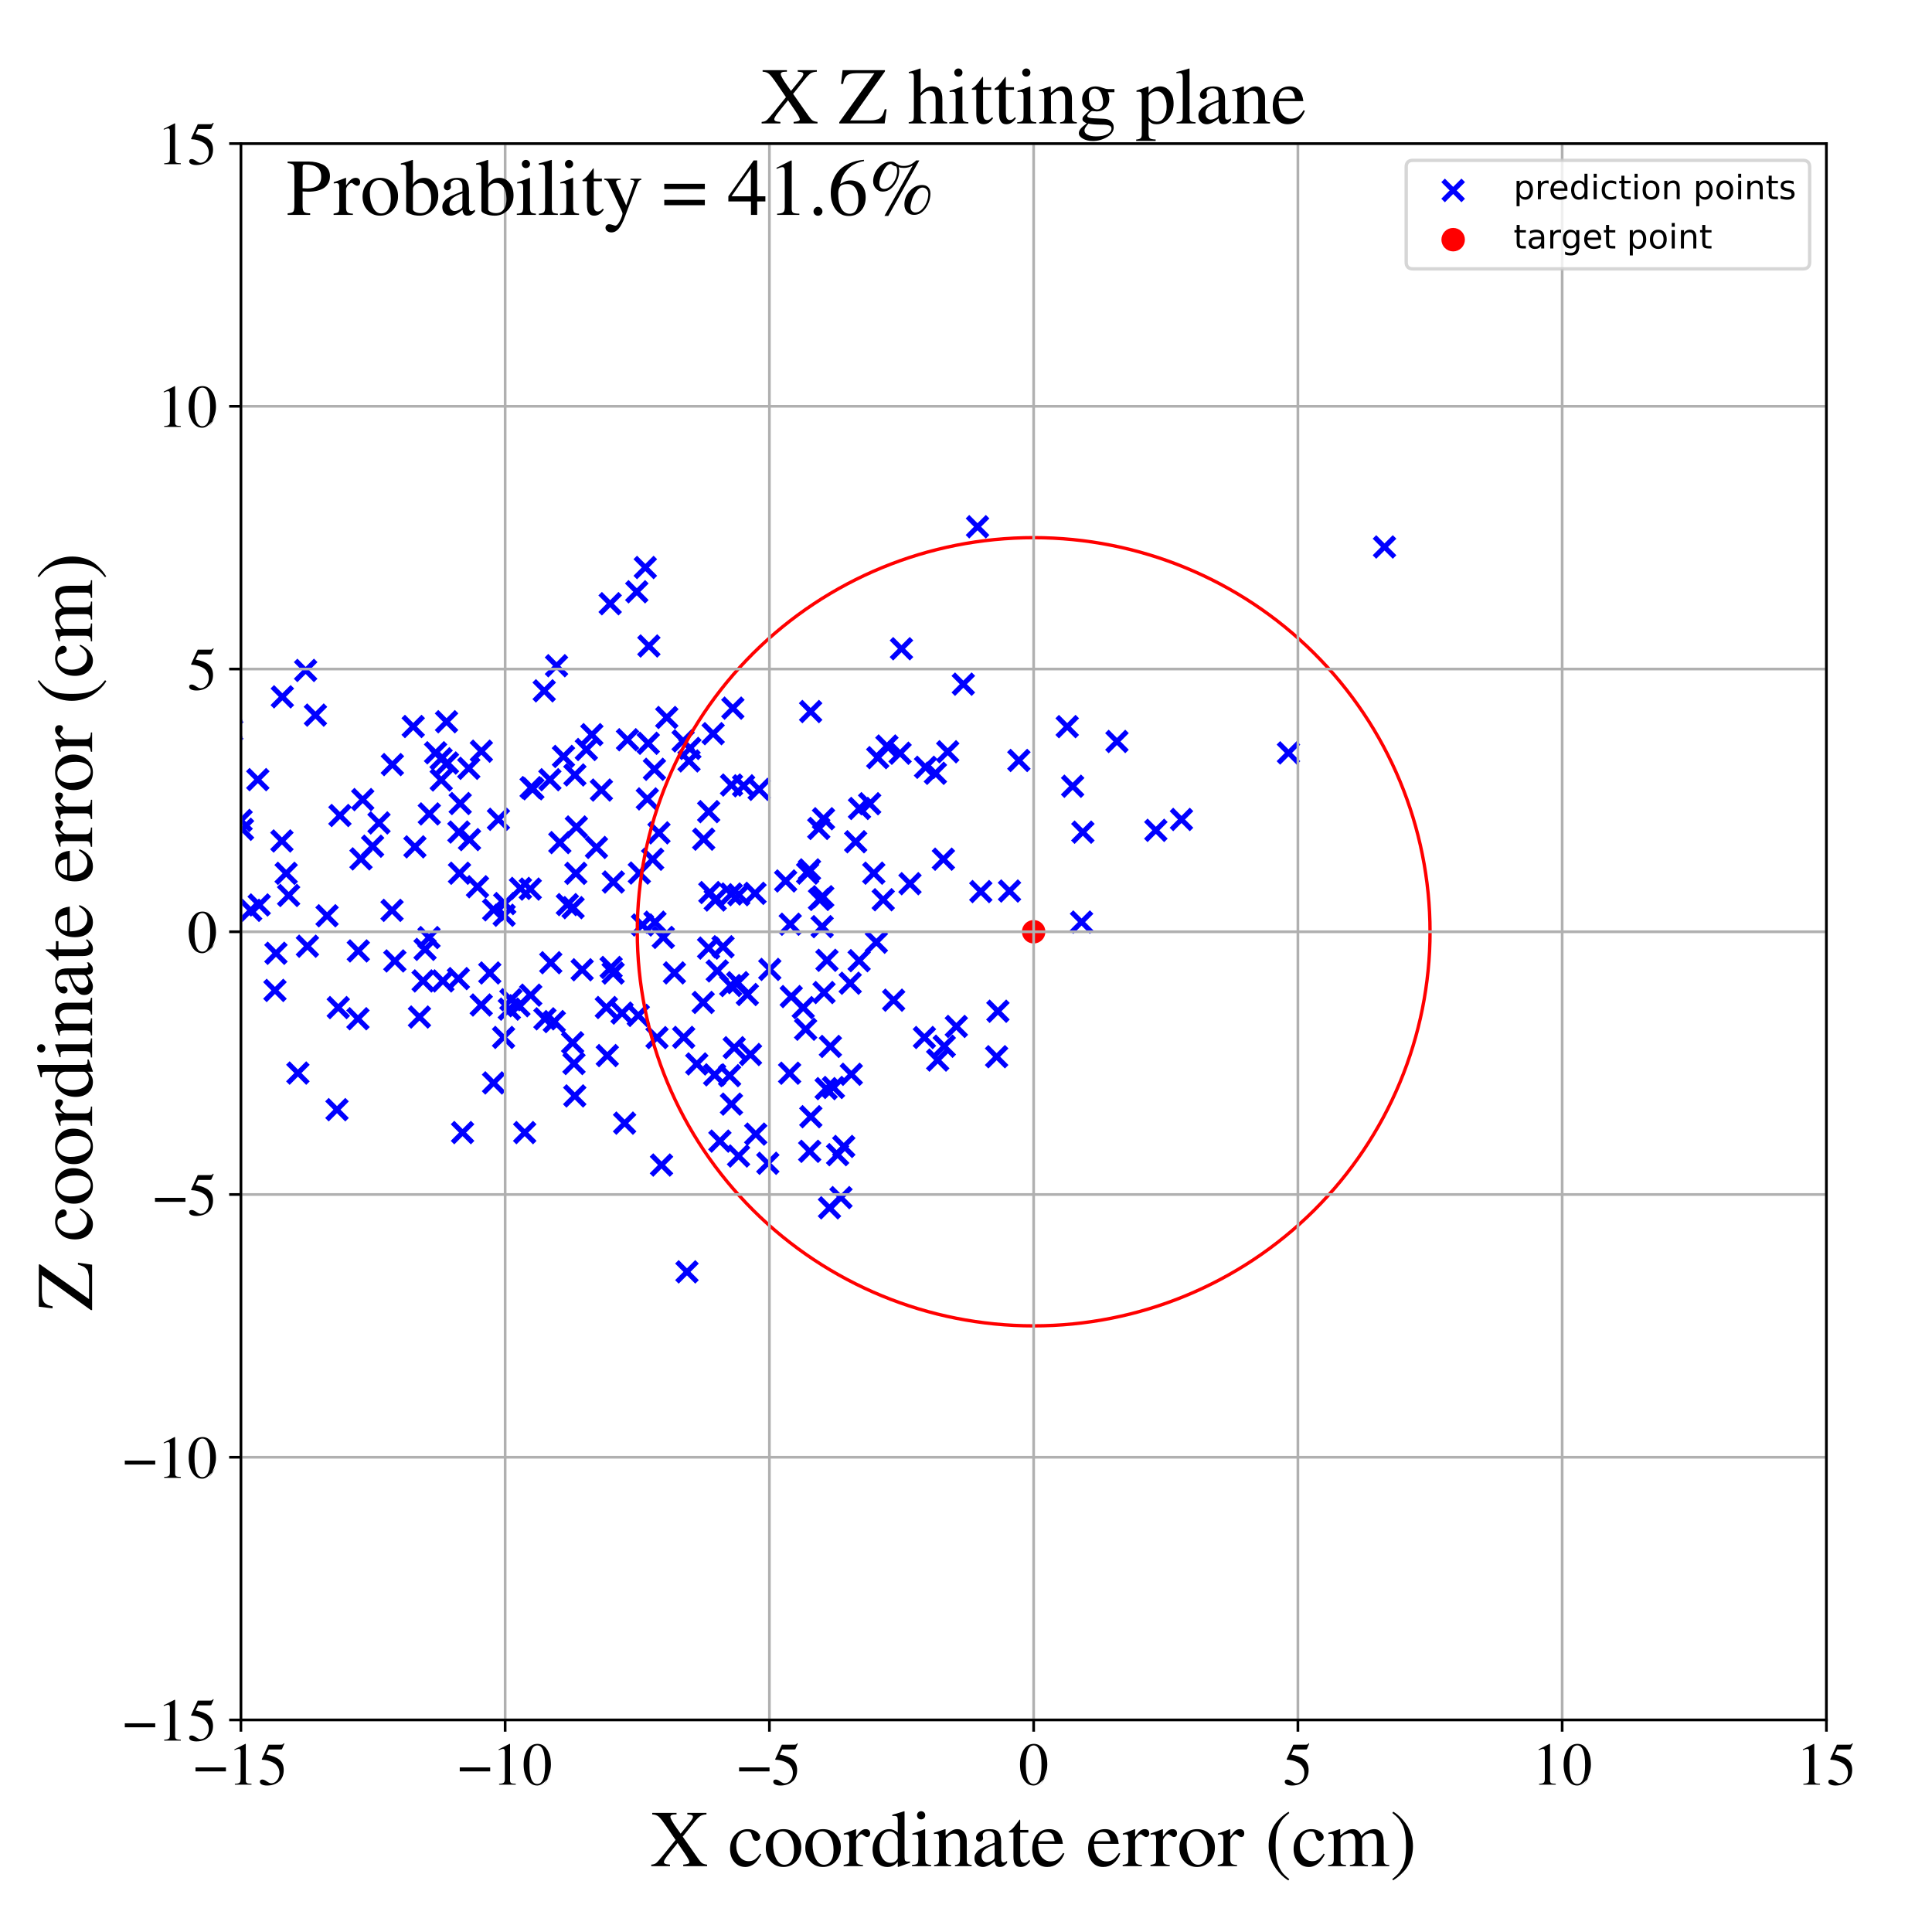 <?xml version="1.0" encoding="utf-8" standalone="no"?>
<!DOCTYPE svg PUBLIC "-//W3C//DTD SVG 1.1//EN"
  "http://www.w3.org/Graphics/SVG/1.1/DTD/svg11.dtd">
<!-- Created with matplotlib (https://matplotlib.org/) -->
<svg height="576pt" version="1.1" viewBox="0 0 576 576" width="576pt" xmlns="http://www.w3.org/2000/svg" xmlns:xlink="http://www.w3.org/1999/xlink">
 <defs>
  <style type="text/css">
*{stroke-linecap:butt;stroke-linejoin:round;}
  </style>
 </defs>
 <g id="figure_1">
  <g id="patch_1">
   <path d="M 0 576 
L 576 576 
L 576 0 
L 0 0 
z
" style="fill:#ffffff;"/>
  </g>
  <g id="axes_1">
   <g id="patch_2">
    <path d="M 71.822 512.784 
L 544.52 512.784 
L 544.52 42.802 
L 71.822 42.802 
z
" style="fill:#ffffff;"/>
   </g>
   <g id="PathCollection_1">
    <defs>
     <path d="M -3 3 
L 3 -3 
M -3 -3 
L 3 3 
" id="m2c2e425787" style="stroke:#0000ff;stroke-width:1.5;"/>
    </defs>
    <g clip-path="url(#p852eae8dca)">
     <use style="fill:#0000ff;stroke:#0000ff;stroke-width:1.5;" x="194.575" xlink:href="#m2c2e425787" y="256.174"/>
     <use style="fill:#0000ff;stroke:#0000ff;stroke-width:1.5;" x="31.176" xlink:href="#m2c2e425787" y="277.567"/>
     <use style="fill:#0000ff;stroke:#0000ff;stroke-width:1.5;" x="235.6" xlink:href="#m2c2e425787" y="275.547"/>
     <use style="fill:#0000ff;stroke:#0000ff;stroke-width:1.5;" x="2.85" xlink:href="#m2c2e425787" y="277.797"/>
     <use style="fill:#0000ff;stroke:#0000ff;stroke-width:1.5;" x="133.402" xlink:href="#m2c2e425787" y="227.486"/>
     <use style="fill:#0000ff;stroke:#0000ff;stroke-width:1.5;" x="256.14" xlink:href="#m2c2e425787" y="286.408"/>
     <use style="fill:#0000ff;stroke:#0000ff;stroke-width:1.5;" x="-1" xlink:href="#m2c2e425787" y="266.119"/>
     <use style="fill:#0000ff;stroke:#0000ff;stroke-width:1.5;" x="-1" xlink:href="#m2c2e425787" y="265.093"/>
     <use style="fill:#0000ff;stroke:#0000ff;stroke-width:1.5;" x="150.308" xlink:href="#m2c2e425787" y="272.874"/>
     <use style="fill:#0000ff;stroke:#0000ff;stroke-width:1.5;" x="158.348" xlink:href="#m2c2e425787" y="234.82"/>
     <use style="fill:#0000ff;stroke:#0000ff;stroke-width:1.5;" x="106.829" xlink:href="#m2c2e425787" y="283.507"/>
     <use style="fill:#0000ff;stroke:#0000ff;stroke-width:1.5;" x="147.187" xlink:href="#m2c2e425787" y="271.251"/>
     <use style="fill:#0000ff;stroke:#0000ff;stroke-width:1.5;" x="197.225" xlink:href="#m2c2e425787" y="347.343"/>
     <use style="fill:#0000ff;stroke:#0000ff;stroke-width:1.5;" x="37.594" xlink:href="#m2c2e425787" y="284.618"/>
     <use style="fill:#0000ff;stroke:#0000ff;stroke-width:1.5;" x="244.105" xlink:href="#m2c2e425787" y="246.989"/>
     <use style="fill:#0000ff;stroke:#0000ff;stroke-width:1.5;" x="213.238" xlink:href="#m2c2e425787" y="268.338"/>
     <use style="fill:#0000ff;stroke:#0000ff;stroke-width:1.5;" x="218.894" xlink:href="#m2c2e425787" y="312.358"/>
     <use style="fill:#0000ff;stroke:#0000ff;stroke-width:1.5;" x="344.601" xlink:href="#m2c2e425787" y="247.554"/>
     <use style="fill:#0000ff;stroke:#0000ff;stroke-width:1.5;" x="211.258" xlink:href="#m2c2e425787" y="282.655"/>
     <use style="fill:#0000ff;stroke:#0000ff;stroke-width:1.5;" x="18.324" xlink:href="#m2c2e425787" y="271.819"/>
     <use style="fill:#0000ff;stroke:#0000ff;stroke-width:1.5;" x="241.681" xlink:href="#m2c2e425787" y="212.137"/>
     <use style="fill:#0000ff;stroke:#0000ff;stroke-width:1.5;" x="139.765" xlink:href="#m2c2e425787" y="229.06"/>
     <use style="fill:#0000ff;stroke:#0000ff;stroke-width:1.5;" x="91.655" xlink:href="#m2c2e425787" y="282.104"/>
     <use style="fill:#0000ff;stroke:#0000ff;stroke-width:1.5;" x="187.079" xlink:href="#m2c2e425787" y="220.544"/>
     <use style="fill:#0000ff;stroke:#0000ff;stroke-width:1.5;" x="156.434" xlink:href="#m2c2e425787" y="337.666"/>
     <use style="fill:#0000ff;stroke:#0000ff;stroke-width:1.5;" x="100.847" xlink:href="#m2c2e425787" y="300.397"/>
     <use style="fill:#0000ff;stroke:#0000ff;stroke-width:1.5;" x="218.073" xlink:href="#m2c2e425787" y="329.179"/>
     <use style="fill:#0000ff;stroke:#0000ff;stroke-width:1.5;" x="261.688" xlink:href="#m2c2e425787" y="225.886"/>
     <use style="fill:#0000ff;stroke:#0000ff;stroke-width:1.5;" x="207.736" xlink:href="#m2c2e425787" y="317.201"/>
     <use style="fill:#0000ff;stroke:#0000ff;stroke-width:1.5;" x="173.563" xlink:href="#m2c2e425787" y="289.124"/>
     <use style="fill:#0000ff;stroke:#0000ff;stroke-width:1.5;" x="297.129" xlink:href="#m2c2e425787" y="315.045"/>
     <use style="fill:#0000ff;stroke:#0000ff;stroke-width:1.5;" x="139.979" xlink:href="#m2c2e425787" y="250.317"/>
     <use style="fill:#0000ff;stroke:#0000ff;stroke-width:1.5;" x="287.201" xlink:href="#m2c2e425787" y="203.978"/>
     <use style="fill:#0000ff;stroke:#0000ff;stroke-width:1.5;" x="179.298" xlink:href="#m2c2e425787" y="235.549"/>
     <use style="fill:#0000ff;stroke:#0000ff;stroke-width:1.5;" x="131.505" xlink:href="#m2c2e425787" y="226.227"/>
     <use style="fill:#0000ff;stroke:#0000ff;stroke-width:1.5;" x="268.763" xlink:href="#m2c2e425787" y="193.418"/>
     <use style="fill:#0000ff;stroke:#0000ff;stroke-width:1.5;" x="171.835" xlink:href="#m2c2e425787" y="246.551"/>
     <use style="fill:#0000ff;stroke:#0000ff;stroke-width:1.5;" x="84.05" xlink:href="#m2c2e425787" y="250.725"/>
     <use style="fill:#0000ff;stroke:#0000ff;stroke-width:1.5;" x="53.919" xlink:href="#m2c2e425787" y="241.336"/>
     <use style="fill:#0000ff;stroke:#0000ff;stroke-width:1.5;" x="186.222" xlink:href="#m2c2e425787" y="334.847"/>
     <use style="fill:#0000ff;stroke:#0000ff;stroke-width:1.5;" x="213.844" xlink:href="#m2c2e425787" y="289.466"/>
     <use style="fill:#0000ff;stroke:#0000ff;stroke-width:1.5;" x="322.84" xlink:href="#m2c2e425787" y="248.103"/>
     <use style="fill:#0000ff;stroke:#0000ff;stroke-width:1.5;" x="52.972" xlink:href="#m2c2e425787" y="221.892"/>
     <use style="fill:#0000ff;stroke:#0000ff;stroke-width:1.5;" x="259.283" xlink:href="#m2c2e425787" y="239.618"/>
     <use style="fill:#0000ff;stroke:#0000ff;stroke-width:1.5;" x="241.401" xlink:href="#m2c2e425787" y="343.247"/>
     <use style="fill:#0000ff;stroke:#0000ff;stroke-width:1.5;" x="131.547" xlink:href="#m2c2e425787" y="232.537"/>
     <use style="fill:#0000ff;stroke:#0000ff;stroke-width:1.5;" x="240.187" xlink:href="#m2c2e425787" y="306.854"/>
     <use style="fill:#0000ff;stroke:#0000ff;stroke-width:1.5;" x="-1" xlink:href="#m2c2e425787" y="294.703"/>
     <use style="fill:#0000ff;stroke:#0000ff;stroke-width:1.5;" x="-1" xlink:href="#m2c2e425787" y="293.639"/>
     <use style="fill:#0000ff;stroke:#0000ff;stroke-width:1.5;" x="81.975" xlink:href="#m2c2e425787" y="295.28"/>
     <use style="fill:#0000ff;stroke:#0000ff;stroke-width:1.5;" x="278.878" xlink:href="#m2c2e425787" y="230.544"/>
     <use style="fill:#0000ff;stroke:#0000ff;stroke-width:1.5;" x="255.109" xlink:href="#m2c2e425787" y="250.955"/>
     <use style="fill:#0000ff;stroke:#0000ff;stroke-width:1.5;" x="266.428" xlink:href="#m2c2e425787" y="298.192"/>
     <use style="fill:#0000ff;stroke:#0000ff;stroke-width:1.5;" x="211.283" xlink:href="#m2c2e425787" y="241.981"/>
     <use style="fill:#0000ff;stroke:#0000ff;stroke-width:1.5;" x="100.468" xlink:href="#m2c2e425787" y="330.836"/>
     <use style="fill:#0000ff;stroke:#0000ff;stroke-width:1.5;" x="239.471" xlink:href="#m2c2e425787" y="300.408"/>
     <use style="fill:#0000ff;stroke:#0000ff;stroke-width:1.5;" x="50.541" xlink:href="#m2c2e425787" y="289.911"/>
     <use style="fill:#0000ff;stroke:#0000ff;stroke-width:1.5;" x="165.925" xlink:href="#m2c2e425787" y="198.474"/>
     <use style="fill:#0000ff;stroke:#0000ff;stroke-width:1.5;" x="148.604" xlink:href="#m2c2e425787" y="244.263"/>
     <use style="fill:#0000ff;stroke:#0000ff;stroke-width:1.5;" x="72.301" xlink:href="#m2c2e425787" y="247.248"/>
     <use style="fill:#0000ff;stroke:#0000ff;stroke-width:1.5;" x="106.722" xlink:href="#m2c2e425787" y="303.725"/>
     <use style="fill:#0000ff;stroke:#0000ff;stroke-width:1.5;" x="112.996" xlink:href="#m2c2e425787" y="245.342"/>
     <use style="fill:#0000ff;stroke:#0000ff;stroke-width:1.5;" x="182.2" xlink:href="#m2c2e425787" y="288.432"/>
     <use style="fill:#0000ff;stroke:#0000ff;stroke-width:1.5;" x="154.708" xlink:href="#m2c2e425787" y="299.839"/>
     <use style="fill:#0000ff;stroke:#0000ff;stroke-width:1.5;" x="91.126" xlink:href="#m2c2e425787" y="199.882"/>
     <use style="fill:#0000ff;stroke:#0000ff;stroke-width:1.5;" x="333.001" xlink:href="#m2c2e425787" y="221.057"/>
     <use style="fill:#0000ff;stroke:#0000ff;stroke-width:1.5;" x="146.025" xlink:href="#m2c2e425787" y="290.077"/>
     <use style="fill:#0000ff;stroke:#0000ff;stroke-width:1.5;" x="-1" xlink:href="#m2c2e425787" y="351.932"/>
     <use style="fill:#0000ff;stroke:#0000ff;stroke-width:1.5;" x="-1" xlink:href="#m2c2e425787" y="354.568"/>
     <use style="fill:#0000ff;stroke:#0000ff;stroke-width:1.5;" x="218.025" xlink:href="#m2c2e425787" y="266.54"/>
     <use style="fill:#0000ff;stroke:#0000ff;stroke-width:1.5;" x="264.418" xlink:href="#m2c2e425787" y="222.418"/>
     <use style="fill:#0000ff;stroke:#0000ff;stroke-width:1.5;" x="46.008" xlink:href="#m2c2e425787" y="338.626"/>
     <use style="fill:#0000ff;stroke:#0000ff;stroke-width:1.5;" x="171.396" xlink:href="#m2c2e425787" y="231.039"/>
     <use style="fill:#0000ff;stroke:#0000ff;stroke-width:1.5;" x="352.243" xlink:href="#m2c2e425787" y="244.314"/>
     <use style="fill:#0000ff;stroke:#0000ff;stroke-width:1.5;" x="240.78" xlink:href="#m2c2e425787" y="260.305"/>
     <use style="fill:#0000ff;stroke:#0000ff;stroke-width:1.5;" x="180.769" xlink:href="#m2c2e425787" y="300.371"/>
     <use style="fill:#0000ff;stroke:#0000ff;stroke-width:1.5;" x="211.633" xlink:href="#m2c2e425787" y="266.101"/>
     <use style="fill:#0000ff;stroke:#0000ff;stroke-width:1.5;" x="136.658" xlink:href="#m2c2e425787" y="291.759"/>
     <use style="fill:#0000ff;stroke:#0000ff;stroke-width:1.5;" x="263.325" xlink:href="#m2c2e425787" y="268.246"/>
     <use style="fill:#0000ff;stroke:#0000ff;stroke-width:1.5;" x="192.992" xlink:href="#m2c2e425787" y="238.181"/>
     <use style="fill:#0000ff;stroke:#0000ff;stroke-width:1.5;" x="209.801" xlink:href="#m2c2e425787" y="250.194"/>
     <use style="fill:#0000ff;stroke:#0000ff;stroke-width:1.5;" x="129.868" xlink:href="#m2c2e425787" y="224.427"/>
     <use style="fill:#0000ff;stroke:#0000ff;stroke-width:1.5;" x="268.348" xlink:href="#m2c2e425787" y="224.565"/>
     <use style="fill:#0000ff;stroke:#0000ff;stroke-width:1.5;" x="279.558" xlink:href="#m2c2e425787" y="316.044"/>
     <use style="fill:#0000ff;stroke:#0000ff;stroke-width:1.5;" x="193.269" xlink:href="#m2c2e425787" y="221.599"/>
     <use style="fill:#0000ff;stroke:#0000ff;stroke-width:1.5;" x="132.043" xlink:href="#m2c2e425787" y="292.45"/>
     <use style="fill:#0000ff;stroke:#0000ff;stroke-width:1.5;" x="84.178" xlink:href="#m2c2e425787" y="207.751"/>
     <use style="fill:#0000ff;stroke:#0000ff;stroke-width:1.5;" x="281.258" xlink:href="#m2c2e425787" y="256.159"/>
     <use style="fill:#0000ff;stroke:#0000ff;stroke-width:1.5;" x="182.859" xlink:href="#m2c2e425787" y="262.961"/>
     <use style="fill:#0000ff;stroke:#0000ff;stroke-width:1.5;" x="74.737" xlink:href="#m2c2e425787" y="271.403"/>
     <use style="fill:#0000ff;stroke:#0000ff;stroke-width:1.5;" x="190.3" xlink:href="#m2c2e425787" y="302.726"/>
     <use style="fill:#0000ff;stroke:#0000ff;stroke-width:1.5;" x="198.788" xlink:href="#m2c2e425787" y="213.91"/>
     <use style="fill:#0000ff;stroke:#0000ff;stroke-width:1.5;" x="251.557" xlink:href="#m2c2e425787" y="341.796"/>
     <use style="fill:#0000ff;stroke:#0000ff;stroke-width:1.5;" x="142.356" xlink:href="#m2c2e425787" y="264.374"/>
     <use style="fill:#0000ff;stroke:#0000ff;stroke-width:1.5;" x="213.058" xlink:href="#m2c2e425787" y="320.447"/>
     <use style="fill:#0000ff;stroke:#0000ff;stroke-width:1.5;" x="71.884" xlink:href="#m2c2e425787" y="244.599"/>
     <use style="fill:#0000ff;stroke:#0000ff;stroke-width:1.5;" x="249.726" xlink:href="#m2c2e425787" y="344.249"/>
     <use style="fill:#0000ff;stroke:#0000ff;stroke-width:1.5;" x="212.62" xlink:href="#m2c2e425787" y="218.733"/>
     <use style="fill:#0000ff;stroke:#0000ff;stroke-width:1.5;" x="235.418" xlink:href="#m2c2e425787" y="319.965"/>
     <use style="fill:#0000ff;stroke:#0000ff;stroke-width:1.5;" x="53.726" xlink:href="#m2c2e425787" y="203.612"/>
     <use style="fill:#0000ff;stroke:#0000ff;stroke-width:1.5;" x="214.631" xlink:href="#m2c2e425787" y="340.207"/>
     <use style="fill:#0000ff;stroke:#0000ff;stroke-width:1.5;" x="150.476" xlink:href="#m2c2e425787" y="269.385"/>
     <use style="fill:#0000ff;stroke:#0000ff;stroke-width:1.5;" x="245.669" xlink:href="#m2c2e425787" y="295.915"/>
     <use style="fill:#0000ff;stroke:#0000ff;stroke-width:1.5;" x="209.651" xlink:href="#m2c2e425787" y="298.871"/>
     <use style="fill:#0000ff;stroke:#0000ff;stroke-width:1.5;" x="151.853" xlink:href="#m2c2e425787" y="300.864"/>
     <use style="fill:#0000ff;stroke:#0000ff;stroke-width:1.5;" x="292.414" xlink:href="#m2c2e425787" y="265.812"/>
     <use style="fill:#0000ff;stroke:#0000ff;stroke-width:1.5;" x="241.346" xlink:href="#m2c2e425787" y="259.341"/>
     <use style="fill:#0000ff;stroke:#0000ff;stroke-width:1.5;" x="271.301" xlink:href="#m2c2e425787" y="263.461"/>
     <use style="fill:#0000ff;stroke:#0000ff;stroke-width:1.5;" x="143.476" xlink:href="#m2c2e425787" y="299.627"/>
     <use style="fill:#0000ff;stroke:#0000ff;stroke-width:1.5;" x="28.567" xlink:href="#m2c2e425787" y="303.194"/>
     <use style="fill:#0000ff;stroke:#0000ff;stroke-width:1.5;" x="111.089" xlink:href="#m2c2e425787" y="252.286"/>
     <use style="fill:#0000ff;stroke:#0000ff;stroke-width:1.5;" x="171.36" xlink:href="#m2c2e425787" y="326.733"/>
     <use style="fill:#0000ff;stroke:#0000ff;stroke-width:1.5;" x="225.31" xlink:href="#m2c2e425787" y="338.114"/>
     <use style="fill:#0000ff;stroke:#0000ff;stroke-width:1.5;" x="275.939" xlink:href="#m2c2e425787" y="228.757"/>
     <use style="fill:#0000ff;stroke:#0000ff;stroke-width:1.5;" x="11.641" xlink:href="#m2c2e425787" y="335.701"/>
     <use style="fill:#0000ff;stroke:#0000ff;stroke-width:1.5;" x="136.995" xlink:href="#m2c2e425787" y="260.342"/>
     <use style="fill:#0000ff;stroke:#0000ff;stroke-width:1.5;" x="223.756" xlink:href="#m2c2e425787" y="314.383"/>
     <use style="fill:#0000ff;stroke:#0000ff;stroke-width:1.5;" x="195.111" xlink:href="#m2c2e425787" y="229.356"/>
     <use style="fill:#0000ff;stroke:#0000ff;stroke-width:1.5;" x="282.552" xlink:href="#m2c2e425787" y="224.126"/>
     <use style="fill:#0000ff;stroke:#0000ff;stroke-width:1.5;" x="181.919" xlink:href="#m2c2e425787" y="179.992"/>
     <use style="fill:#0000ff;stroke:#0000ff;stroke-width:1.5;" x="197.753" xlink:href="#m2c2e425787" y="279.483"/>
     <use style="fill:#0000ff;stroke:#0000ff;stroke-width:1.5;" x="182.801" xlink:href="#m2c2e425787" y="290.109"/>
     <use style="fill:#0000ff;stroke:#0000ff;stroke-width:1.5;" x="319.798" xlink:href="#m2c2e425787" y="234.412"/>
     <use style="fill:#0000ff;stroke:#0000ff;stroke-width:1.5;" x="203.663" xlink:href="#m2c2e425787" y="220.893"/>
     <use style="fill:#0000ff;stroke:#0000ff;stroke-width:1.5;" x="88.815" xlink:href="#m2c2e425787" y="319.921"/>
     <use style="fill:#0000ff;stroke:#0000ff;stroke-width:1.5;" x="189.852" xlink:href="#m2c2e425787" y="176.428"/>
     <use style="fill:#0000ff;stroke:#0000ff;stroke-width:1.5;" x="137.204" xlink:href="#m2c2e425787" y="239.56"/>
     <use style="fill:#0000ff;stroke:#0000ff;stroke-width:1.5;" x="21.484" xlink:href="#m2c2e425787" y="240.167"/>
     <use style="fill:#0000ff;stroke:#0000ff;stroke-width:1.5;" x="82.268" xlink:href="#m2c2e425787" y="284.204"/>
     <use style="fill:#0000ff;stroke:#0000ff;stroke-width:1.5;" x="228.91" xlink:href="#m2c2e425787" y="346.815"/>
     <use style="fill:#0000ff;stroke:#0000ff;stroke-width:1.5;" x="52.007" xlink:href="#m2c2e425787" y="267.73"/>
     <use style="fill:#0000ff;stroke:#0000ff;stroke-width:1.5;" x="116.885" xlink:href="#m2c2e425787" y="271.411"/>
     <use style="fill:#0000ff;stroke:#0000ff;stroke-width:1.5;" x="108.144" xlink:href="#m2c2e425787" y="238.386"/>
     <use style="fill:#0000ff;stroke:#0000ff;stroke-width:1.5;" x="297.512" xlink:href="#m2c2e425787" y="301.487"/>
     <use style="fill:#0000ff;stroke:#0000ff;stroke-width:1.5;" x="133.13" xlink:href="#m2c2e425787" y="215.176"/>
     <use style="fill:#0000ff;stroke:#0000ff;stroke-width:1.5;" x="167.992" xlink:href="#m2c2e425787" y="225.522"/>
     <use style="fill:#0000ff;stroke:#0000ff;stroke-width:1.5;" x="107.629" xlink:href="#m2c2e425787" y="256.069"/>
     <use style="fill:#0000ff;stroke:#0000ff;stroke-width:1.5;" x="123.702" xlink:href="#m2c2e425787" y="252.477"/>
     <use style="fill:#0000ff;stroke:#0000ff;stroke-width:1.5;" x="229.506" xlink:href="#m2c2e425787" y="289.02"/>
     <use style="fill:#0000ff;stroke:#0000ff;stroke-width:1.5;" x="162.25" xlink:href="#m2c2e425787" y="205.962"/>
     <use style="fill:#0000ff;stroke:#0000ff;stroke-width:1.5;" x="85.317" xlink:href="#m2c2e425787" y="260.372"/>
     <use style="fill:#0000ff;stroke:#0000ff;stroke-width:1.5;" x="30.738" xlink:href="#m2c2e425787" y="323.902"/>
     <use style="fill:#0000ff;stroke:#0000ff;stroke-width:1.5;" x="217.863" xlink:href="#m2c2e425787" y="293.828"/>
     <use style="fill:#0000ff;stroke:#0000ff;stroke-width:1.5;" x="171.667" xlink:href="#m2c2e425787" y="260.376"/>
     <use style="fill:#0000ff;stroke:#0000ff;stroke-width:1.5;" x="220.19" xlink:href="#m2c2e425787" y="344.652"/>
     <use style="fill:#0000ff;stroke:#0000ff;stroke-width:1.5;" x="69.088" xlink:href="#m2c2e425787" y="217.763"/>
     <use style="fill:#0000ff;stroke:#0000ff;stroke-width:1.5;" x="39.562" xlink:href="#m2c2e425787" y="254.803"/>
     <use style="fill:#0000ff;stroke:#0000ff;stroke-width:1.5;" x="217.528" xlink:href="#m2c2e425787" y="320.683"/>
     <use style="fill:#0000ff;stroke:#0000ff;stroke-width:1.5;" x="23.158" xlink:href="#m2c2e425787" y="287.438"/>
     <use style="fill:#0000ff;stroke:#0000ff;stroke-width:1.5;" x="155.169" xlink:href="#m2c2e425787" y="264.863"/>
     <use style="fill:#0000ff;stroke:#0000ff;stroke-width:1.5;" x="162.464" xlink:href="#m2c2e425787" y="303.75"/>
     <use style="fill:#0000ff;stroke:#0000ff;stroke-width:1.5;" x="195.274" xlink:href="#m2c2e425787" y="274.939"/>
     <use style="fill:#0000ff;stroke:#0000ff;stroke-width:1.5;" x="205.425" xlink:href="#m2c2e425787" y="226.855"/>
     <use style="fill:#0000ff;stroke:#0000ff;stroke-width:1.5;" x="285.117" xlink:href="#m2c2e425787" y="306.02"/>
     <use style="fill:#0000ff;stroke:#0000ff;stroke-width:1.5;" x="291.437" xlink:href="#m2c2e425787" y="157.041"/>
     <use style="fill:#0000ff;stroke:#0000ff;stroke-width:1.5;" x="244.319" xlink:href="#m2c2e425787" y="268.148"/>
     <use style="fill:#0000ff;stroke:#0000ff;stroke-width:1.5;" x="137.906" xlink:href="#m2c2e425787" y="337.663"/>
     <use style="fill:#0000ff;stroke:#0000ff;stroke-width:1.5;" x="127.996" xlink:href="#m2c2e425787" y="242.659"/>
     <use style="fill:#0000ff;stroke:#0000ff;stroke-width:1.5;" x="196.465" xlink:href="#m2c2e425787" y="248.301"/>
     <use style="fill:#0000ff;stroke:#0000ff;stroke-width:1.5;" x="163.941" xlink:href="#m2c2e425787" y="232.463"/>
     <use style="fill:#0000ff;stroke:#0000ff;stroke-width:1.5;" x="101.344" xlink:href="#m2c2e425787" y="243.131"/>
     <use style="fill:#0000ff;stroke:#0000ff;stroke-width:1.5;" x="123.2" xlink:href="#m2c2e425787" y="216.599"/>
     <use style="fill:#0000ff;stroke:#0000ff;stroke-width:1.5;" x="190.613" xlink:href="#m2c2e425787" y="260.288"/>
     <use style="fill:#0000ff;stroke:#0000ff;stroke-width:1.5;" x="165.259" xlink:href="#m2c2e425787" y="304.57"/>
     <use style="fill:#0000ff;stroke:#0000ff;stroke-width:1.5;" x="261.275" xlink:href="#m2c2e425787" y="280.918"/>
     <use style="fill:#0000ff;stroke:#0000ff;stroke-width:1.5;" x="248.474" xlink:href="#m2c2e425787" y="324.216"/>
     <use style="fill:#0000ff;stroke:#0000ff;stroke-width:1.5;" x="260.507" xlink:href="#m2c2e425787" y="260.323"/>
     <use style="fill:#0000ff;stroke:#0000ff;stroke-width:1.5;" x="164.205" xlink:href="#m2c2e425787" y="287.022"/>
     <use style="fill:#0000ff;stroke:#0000ff;stroke-width:1.5;" x="185.459" xlink:href="#m2c2e425787" y="302.037"/>
     <use style="fill:#0000ff;stroke:#0000ff;stroke-width:1.5;" x="300.975" xlink:href="#m2c2e425787" y="265.648"/>
     <use style="fill:#0000ff;stroke:#0000ff;stroke-width:1.5;" x="318.179" xlink:href="#m2c2e425787" y="216.636"/>
     <use style="fill:#0000ff;stroke:#0000ff;stroke-width:1.5;" x="245.117" xlink:href="#m2c2e425787" y="276.266"/>
     <use style="fill:#0000ff;stroke:#0000ff;stroke-width:1.5;" x="76.863" xlink:href="#m2c2e425787" y="232.438"/>
     <use style="fill:#0000ff;stroke:#0000ff;stroke-width:1.5;" x="143.512" xlink:href="#m2c2e425787" y="223.958"/>
     <use style="fill:#0000ff;stroke:#0000ff;stroke-width:1.5;" x="247.301" xlink:href="#m2c2e425787" y="360.095"/>
     <use style="fill:#0000ff;stroke:#0000ff;stroke-width:1.5;" x="176.456" xlink:href="#m2c2e425787" y="219.028"/>
     <use style="fill:#0000ff;stroke:#0000ff;stroke-width:1.5;" x="241.738" xlink:href="#m2c2e425787" y="332.93"/>
     <use style="fill:#0000ff;stroke:#0000ff;stroke-width:1.5;" x="158.087" xlink:href="#m2c2e425787" y="265.069"/>
     <use style="fill:#0000ff;stroke:#0000ff;stroke-width:1.5;" x="250.721" xlink:href="#m2c2e425787" y="357.055"/>
     <use style="fill:#0000ff;stroke:#0000ff;stroke-width:1.5;" x="322.452" xlink:href="#m2c2e425787" y="274.901"/>
     <use style="fill:#0000ff;stroke:#0000ff;stroke-width:1.5;" x="147.155" xlink:href="#m2c2e425787" y="322.858"/>
     <use style="fill:#0000ff;stroke:#0000ff;stroke-width:1.5;" x="64.221" xlink:href="#m2c2e425787" y="233.392"/>
     <use style="fill:#0000ff;stroke:#0000ff;stroke-width:1.5;" x="177.826" xlink:href="#m2c2e425787" y="252.656"/>
     <use style="fill:#0000ff;stroke:#0000ff;stroke-width:1.5;" x="116.984" xlink:href="#m2c2e425787" y="227.953"/>
     <use style="fill:#0000ff;stroke:#0000ff;stroke-width:1.5;" x="235.901" xlink:href="#m2c2e425787" y="297.113"/>
     <use style="fill:#0000ff;stroke:#0000ff;stroke-width:1.5;" x="219.93" xlink:href="#m2c2e425787" y="292.967"/>
     <use style="fill:#0000ff;stroke:#0000ff;stroke-width:1.5;" x="152.317" xlink:href="#m2c2e425787" y="298.045"/>
     <use style="fill:#0000ff;stroke:#0000ff;stroke-width:1.5;" x="253.477" xlink:href="#m2c2e425787" y="293.136"/>
     <use style="fill:#0000ff;stroke:#0000ff;stroke-width:1.5;" x="256.247" xlink:href="#m2c2e425787" y="241.032"/>
     <use style="fill:#0000ff;stroke:#0000ff;stroke-width:1.5;" x="158.865" xlink:href="#m2c2e425787" y="235.153"/>
     <use style="fill:#0000ff;stroke:#0000ff;stroke-width:1.5;" x="21.167" xlink:href="#m2c2e425787" y="286.997"/>
     <use style="fill:#0000ff;stroke:#0000ff;stroke-width:1.5;" x="281.514" xlink:href="#m2c2e425787" y="311.918"/>
     <use style="fill:#0000ff;stroke:#0000ff;stroke-width:1.5;" x="117.72" xlink:href="#m2c2e425787" y="286.491"/>
     <use style="fill:#0000ff;stroke:#0000ff;stroke-width:1.5;" x="218.095" xlink:href="#m2c2e425787" y="234.048"/>
     <use style="fill:#0000ff;stroke:#0000ff;stroke-width:1.5;" x="127.9" xlink:href="#m2c2e425787" y="279.528"/>
     <use style="fill:#0000ff;stroke:#0000ff;stroke-width:1.5;" x="170.86" xlink:href="#m2c2e425787" y="270.606"/>
     <use style="fill:#0000ff;stroke:#0000ff;stroke-width:1.5;" x="166.909" xlink:href="#m2c2e425787" y="251.21"/>
     <use style="fill:#0000ff;stroke:#0000ff;stroke-width:1.5;" x="246.548" xlink:href="#m2c2e425787" y="286.3"/>
     <use style="fill:#0000ff;stroke:#0000ff;stroke-width:1.5;" x="226.336" xlink:href="#m2c2e425787" y="235.339"/>
     <use style="fill:#0000ff;stroke:#0000ff;stroke-width:1.5;" x="158.231" xlink:href="#m2c2e425787" y="296.693"/>
     <use style="fill:#0000ff;stroke:#0000ff;stroke-width:1.5;" x="303.764" xlink:href="#m2c2e425787" y="226.724"/>
     <use style="fill:#0000ff;stroke:#0000ff;stroke-width:1.5;" x="253.805" xlink:href="#m2c2e425787" y="320.282"/>
     <use style="fill:#0000ff;stroke:#0000ff;stroke-width:1.5;" x="203.83" xlink:href="#m2c2e425787" y="309.283"/>
     <use style="fill:#0000ff;stroke:#0000ff;stroke-width:1.5;" x="94.044" xlink:href="#m2c2e425787" y="213.205"/>
     <use style="fill:#0000ff;stroke:#0000ff;stroke-width:1.5;" x="245.299" xlink:href="#m2c2e425787" y="267.351"/>
     <use style="fill:#0000ff;stroke:#0000ff;stroke-width:1.5;" x="205.676" xlink:href="#m2c2e425787" y="223.133"/>
     <use style="fill:#0000ff;stroke:#0000ff;stroke-width:1.5;" x="68.841" xlink:href="#m2c2e425787" y="217.233"/>
     <use style="fill:#0000ff;stroke:#0000ff;stroke-width:1.5;" x="170.724" xlink:href="#m2c2e425787" y="310.878"/>
     <use style="fill:#0000ff;stroke:#0000ff;stroke-width:1.5;" x="20.257" xlink:href="#m2c2e425787" y="231.438"/>
     <use style="fill:#0000ff;stroke:#0000ff;stroke-width:1.5;" x="126.145" xlink:href="#m2c2e425787" y="292.45"/>
     <use style="fill:#0000ff;stroke:#0000ff;stroke-width:1.5;" x="222.812" xlink:href="#m2c2e425787" y="296.499"/>
     <use style="fill:#0000ff;stroke:#0000ff;stroke-width:1.5;" x="37.523" xlink:href="#m2c2e425787" y="288.159"/>
     <use style="fill:#0000ff;stroke:#0000ff;stroke-width:1.5;" x="220.256" xlink:href="#m2c2e425787" y="266.748"/>
     <use style="fill:#0000ff;stroke:#0000ff;stroke-width:1.5;" x="201.071" xlink:href="#m2c2e425787" y="290.053"/>
     <use style="fill:#0000ff;stroke:#0000ff;stroke-width:1.5;" x="215.569" xlink:href="#m2c2e425787" y="282.259"/>
     <use style="fill:#0000ff;stroke:#0000ff;stroke-width:1.5;" x="234.23" xlink:href="#m2c2e425787" y="262.649"/>
     <use style="fill:#0000ff;stroke:#0000ff;stroke-width:1.5;" x="193.455" xlink:href="#m2c2e425787" y="192.592"/>
     <use style="fill:#0000ff;stroke:#0000ff;stroke-width:1.5;" x="169.153" xlink:href="#m2c2e425787" y="269.695"/>
     <use style="fill:#0000ff;stroke:#0000ff;stroke-width:1.5;" x="412.772" xlink:href="#m2c2e425787" y="163.074"/>
     <use style="fill:#0000ff;stroke:#0000ff;stroke-width:1.5;" x="125.058" xlink:href="#m2c2e425787" y="303.213"/>
     <use style="fill:#0000ff;stroke:#0000ff;stroke-width:1.5;" x="218.493" xlink:href="#m2c2e425787" y="211.126"/>
     <use style="fill:#0000ff;stroke:#0000ff;stroke-width:1.5;" x="221.689" xlink:href="#m2c2e425787" y="234.277"/>
     <use style="fill:#0000ff;stroke:#0000ff;stroke-width:1.5;" x="246.305" xlink:href="#m2c2e425787" y="324.558"/>
     <use style="fill:#0000ff;stroke:#0000ff;stroke-width:1.5;" x="225.099" xlink:href="#m2c2e425787" y="266.335"/>
     <use style="fill:#0000ff;stroke:#0000ff;stroke-width:1.5;" x="192.39" xlink:href="#m2c2e425787" y="169.194"/>
     <use style="fill:#0000ff;stroke:#0000ff;stroke-width:1.5;" x="150.131" xlink:href="#m2c2e425787" y="309.299"/>
     <use style="fill:#0000ff;stroke:#0000ff;stroke-width:1.5;" x="174.816" xlink:href="#m2c2e425787" y="223.453"/>
     <use style="fill:#0000ff;stroke:#0000ff;stroke-width:1.5;" x="191.538" xlink:href="#m2c2e425787" y="275.767"/>
     <use style="fill:#0000ff;stroke:#0000ff;stroke-width:1.5;" x="181.059" xlink:href="#m2c2e425787" y="314.702"/>
     <use style="fill:#0000ff;stroke:#0000ff;stroke-width:1.5;" x="204.808" xlink:href="#m2c2e425787" y="379.186"/>
     <use style="fill:#0000ff;stroke:#0000ff;stroke-width:1.5;" x="62.911" xlink:href="#m2c2e425787" y="232.736"/>
     <use style="fill:#0000ff;stroke:#0000ff;stroke-width:1.5;" x="384.134" xlink:href="#m2c2e425787" y="224.467"/>
     <use style="fill:#0000ff;stroke:#0000ff;stroke-width:1.5;" x="97.508" xlink:href="#m2c2e425787" y="273.022"/>
     <use style="fill:#0000ff;stroke:#0000ff;stroke-width:1.5;" x="126.728" xlink:href="#m2c2e425787" y="283.04"/>
     <use style="fill:#0000ff;stroke:#0000ff;stroke-width:1.5;" x="47.65" xlink:href="#m2c2e425787" y="352.92"/>
     <use style="fill:#0000ff;stroke:#0000ff;stroke-width:1.5;" x="247.571" xlink:href="#m2c2e425787" y="311.985"/>
     <use style="fill:#0000ff;stroke:#0000ff;stroke-width:1.5;" x="65.205" xlink:href="#m2c2e425787" y="295.99"/>
     <use style="fill:#0000ff;stroke:#0000ff;stroke-width:1.5;" x="136.808" xlink:href="#m2c2e425787" y="248.065"/>
     <use style="fill:#0000ff;stroke:#0000ff;stroke-width:1.5;" x="245.522" xlink:href="#m2c2e425787" y="244.099"/>
     <use style="fill:#0000ff;stroke:#0000ff;stroke-width:1.5;" x="171.127" xlink:href="#m2c2e425787" y="317.073"/>
     <use style="fill:#0000ff;stroke:#0000ff;stroke-width:1.5;" x="27.251" xlink:href="#m2c2e425787" y="338.066"/>
     <use style="fill:#0000ff;stroke:#0000ff;stroke-width:1.5;" x="-1" xlink:href="#m2c2e425787" y="350.298"/>
     <use style="fill:#0000ff;stroke:#0000ff;stroke-width:1.5;" x="-1" xlink:href="#m2c2e425787" y="321.744"/>
     <use style="fill:#0000ff;stroke:#0000ff;stroke-width:1.5;" x="37.418" xlink:href="#m2c2e425787" y="300.385"/>
     <use style="fill:#0000ff;stroke:#0000ff;stroke-width:1.5;" x="195.877" xlink:href="#m2c2e425787" y="309.352"/>
     <use style="fill:#0000ff;stroke:#0000ff;stroke-width:1.5;" x="275.599" xlink:href="#m2c2e425787" y="309.32"/>
     <use style="fill:#0000ff;stroke:#0000ff;stroke-width:1.5;" x="86.05" xlink:href="#m2c2e425787" y="266.97"/>
     <use style="fill:#0000ff;stroke:#0000ff;stroke-width:1.5;" x="2.825" xlink:href="#m2c2e425787" y="145.523"/>
     <use style="fill:#0000ff;stroke:#0000ff;stroke-width:1.5;" x="77.285" xlink:href="#m2c2e425787" y="269.796"/>
    </g>
   </g>
   <g id="PathCollection_2">
    <defs>
     <path d="M 0 3 
C 0.796 3 1.559 2.684 2.121 2.121 
C 2.684 1.559 3 0.796 3 0 
C 3 -0.796 2.684 -1.559 2.121 -2.121 
C 1.559 -2.684 0.796 -3 0 -3 
C -0.796 -3 -1.559 -2.684 -2.121 -2.121 
C -2.684 -1.559 -3 -0.796 -3 0 
C -3 0.796 -2.684 1.559 -2.121 2.121 
C -1.559 2.684 -0.796 3 0 3 
z
" id="m83dc350718" style="stroke:#ff0000;"/>
    </defs>
    <g clip-path="url(#p852eae8dca)">
     <use style="fill:#ff0000;stroke:#ff0000;" x="308.171" xlink:href="#m83dc350718" y="277.793"/>
    </g>
   </g>
   <g id="patch_3">
    <path clip-path="url(#p852eae8dca)" d="M 308.171 395.288 
C 339.511 395.288 369.572 382.908 391.733 360.875 
C 413.894 338.841 426.346 308.953 426.346 277.793 
C 426.346 246.633 413.894 216.745 391.733 194.711 
C 369.572 172.677 339.511 160.297 308.171 160.297 
C 276.831 160.297 246.77 172.677 224.609 194.711 
C 202.448 216.745 189.997 246.633 189.997 277.793 
C 189.997 308.953 202.448 338.841 224.609 360.875 
C 246.77 382.908 276.831 395.288 308.171 395.288 
z
" style="fill:none;stroke:#ff0000;stroke-linejoin:miter;"/>
   </g>
   <g id="matplotlib.axis_1">
    <g id="xtick_1">
     <g id="line2d_1">
      <path clip-path="url(#p852eae8dca)" d="M 71.822 512.784 
L 71.822 42.802 
" style="fill:none;stroke:#b0b0b0;stroke-linecap:square;stroke-width:0.8;"/>
     </g>
     <g id="line2d_2">
      <defs>
       <path d="M 0 0 
L 0 3.5 
" id="m79213aa852" style="stroke:#000000;stroke-width:0.8;"/>
      </defs>
      <g>
       <use style="stroke:#000000;stroke-width:0.8;" x="71.822" xlink:href="#m79213aa852" y="512.784"/>
      </g>
     </g>
     <g id="text_1">
      <!-- −15 -->
      <defs>
       <path d="M 3 22 
L 3 28.594 
L 53.406 28.594 
L 53.406 22 
z
" id="FreeSerif-8722"/>
       <path d="M 18.297 59.297 
Q 16.5 59.297 11.094 57.094 
L 11.094 58.5 
L 29.094 67.594 
L 29.906 67.406 
L 29.906 7.406 
Q 29.906 3.797 31.703 2.688 
Q 33.5 1.594 39.406 1.5 
L 39.406 0 
L 11.797 0 
L 11.797 1.5 
Q 17.406 1.703 19.344 3.141 
Q 21.297 4.594 21.297 9.297 
L 21.297 54.594 
Q 21.297 59.297 18.297 59.297 
z
" id="FreeSerif-49"/>
       <path d="M 35.703 19.406 
Q 35.703 24.703 33.344 28.797 
Q 31 32.906 27.641 35.156 
Q 24.297 37.406 20.141 38.844 
Q 16 40.297 12.953 40.75 
Q 9.906 41.203 7.594 41.203 
Q 6.406 41.203 6.406 42 
Q 6.406 42.297 6.5 42.5 
L 17.406 66.203 
L 38.297 66.203 
Q 39.906 66.203 40.844 66.703 
Q 41.797 67.203 42.906 68.797 
L 43.797 68.094 
L 40 59.203 
Q 39.594 58.297 37.703 58.297 
L 18.094 58.297 
L 13.906 49.797 
Q 28.5 47.203 35.594 41.344 
Q 42.703 35.5 42.703 24.203 
Q 42.703 18.297 40.844 13.688 
Q 39 9.094 36.141 6.297 
Q 33.297 3.5 29.547 1.703 
Q 25.797 -0.094 22.344 -0.75 
Q 18.906 -1.406 15.406 -1.406 
Q 9.797 -1.406 6.5 0.25 
Q 3.203 1.906 3.203 4.797 
Q 3.203 8.5 7.5 8.5 
Q 10.297 8.5 14.75 5.391 
Q 19.203 2.297 21.797 2.297 
Q 27.703 2.297 31.703 7.25 
Q 35.703 12.203 35.703 19.406 
z
" id="FreeSerif-53"/>
      </defs>
      <g transform="translate(57.746 532.077)scale(0.18 -0.18)">
       <use xlink:href="#FreeSerif-8722"/>
       <use x="56.4" xlink:href="#FreeSerif-49"/>
       <use x="106.4" xlink:href="#FreeSerif-53"/>
      </g>
     </g>
    </g>
    <g id="xtick_2">
     <g id="line2d_3">
      <path clip-path="url(#p852eae8dca)" d="M 150.605 512.784 
L 150.605 42.802 
" style="fill:none;stroke:#b0b0b0;stroke-linecap:square;stroke-width:0.8;"/>
     </g>
     <g id="line2d_4">
      <g>
       <use style="stroke:#000000;stroke-width:0.8;" x="150.605" xlink:href="#m79213aa852" y="512.784"/>
      </g>
     </g>
     <g id="text_2">
      <!-- −10 -->
      <defs>
       <path d="M 47.594 17.797 
Q 35.203 -1.406 25 -1.406 
Q 14.797 -1.406 8.594 8.391 
Q 2.406 18.203 2.406 33.594 
Q 2.406 48.094 8.594 57.844 
Q 14.797 67.594 25.406 67.594 
Q 35.203 67.594 41.391 58 
Q 47.594 48.406 47.594 33 
Q 47.594 17.797 35.203 -1.406 
z
M 25.094 65 
Q 12 65 12 32.703 
Q 12 1.203 25 1.203 
Q 38 1.203 38 32.797 
Q 38 48.5 34.703 56.75 
Q 31.406 65 25.094 65 
z
" id="FreeSerif-48"/>
      </defs>
      <g transform="translate(136.529 532.077)scale(0.18 -0.18)">
       <use xlink:href="#FreeSerif-8722"/>
       <use x="56.4" xlink:href="#FreeSerif-49"/>
       <use x="106.4" xlink:href="#FreeSerif-48"/>
      </g>
     </g>
    </g>
    <g id="xtick_3">
     <g id="line2d_5">
      <path clip-path="url(#p852eae8dca)" d="M 229.388 512.784 
L 229.388 42.802 
" style="fill:none;stroke:#b0b0b0;stroke-linecap:square;stroke-width:0.8;"/>
     </g>
     <g id="line2d_6">
      <g>
       <use style="stroke:#000000;stroke-width:0.8;" x="229.388" xlink:href="#m79213aa852" y="512.784"/>
      </g>
     </g>
     <g id="text_3">
      <!-- −5 -->
      <g transform="translate(219.812 532.077)scale(0.18 -0.18)">
       <use xlink:href="#FreeSerif-8722"/>
       <use x="56.4" xlink:href="#FreeSerif-53"/>
      </g>
     </g>
    </g>
    <g id="xtick_4">
     <g id="line2d_7">
      <path clip-path="url(#p852eae8dca)" d="M 308.171 512.784 
L 308.171 42.802 
" style="fill:none;stroke:#b0b0b0;stroke-linecap:square;stroke-width:0.8;"/>
     </g>
     <g id="line2d_8">
      <g>
       <use style="stroke:#000000;stroke-width:0.8;" x="308.171" xlink:href="#m79213aa852" y="512.784"/>
      </g>
     </g>
     <g id="text_4">
      <!-- 0 -->
      <g transform="translate(303.671 532.077)scale(0.18 -0.18)">
       <use xlink:href="#FreeSerif-48"/>
      </g>
     </g>
    </g>
    <g id="xtick_5">
     <g id="line2d_9">
      <path clip-path="url(#p852eae8dca)" d="M 386.954 512.784 
L 386.954 42.802 
" style="fill:none;stroke:#b0b0b0;stroke-linecap:square;stroke-width:0.8;"/>
     </g>
     <g id="line2d_10">
      <g>
       <use style="stroke:#000000;stroke-width:0.8;" x="386.954" xlink:href="#m79213aa852" y="512.784"/>
      </g>
     </g>
     <g id="text_5">
      <!-- 5 -->
      <g transform="translate(382.454 532.077)scale(0.18 -0.18)">
       <use xlink:href="#FreeSerif-53"/>
      </g>
     </g>
    </g>
    <g id="xtick_6">
     <g id="line2d_11">
      <path clip-path="url(#p852eae8dca)" d="M 465.737 512.784 
L 465.737 42.802 
" style="fill:none;stroke:#b0b0b0;stroke-linecap:square;stroke-width:0.8;"/>
     </g>
     <g id="line2d_12">
      <g>
       <use style="stroke:#000000;stroke-width:0.8;" x="465.737" xlink:href="#m79213aa852" y="512.784"/>
      </g>
     </g>
     <g id="text_6">
      <!-- 10 -->
      <g transform="translate(456.737 532.077)scale(0.18 -0.18)">
       <use xlink:href="#FreeSerif-49"/>
       <use x="50" xlink:href="#FreeSerif-48"/>
      </g>
     </g>
    </g>
    <g id="xtick_7">
     <g id="line2d_13">
      <path clip-path="url(#p852eae8dca)" d="M 544.52 512.784 
L 544.52 42.802 
" style="fill:none;stroke:#b0b0b0;stroke-linecap:square;stroke-width:0.8;"/>
     </g>
     <g id="line2d_14">
      <g>
       <use style="stroke:#000000;stroke-width:0.8;" x="544.52" xlink:href="#m79213aa852" y="512.784"/>
      </g>
     </g>
     <g id="text_7">
      <!-- 15 -->
      <g transform="translate(535.52 532.077)scale(0.18 -0.18)">
       <use xlink:href="#FreeSerif-49"/>
       <use x="50" xlink:href="#FreeSerif-53"/>
      </g>
     </g>
    </g>
    <g id="text_8">
     <!-- X coordinate error (cm) -->
     <defs>
      <path d="M 69.594 66.203 
L 69.594 64.297 
Q 64.703 64 62.047 62.344 
Q 59.406 60.703 54.703 54.906 
L 40.094 36.703 
L 59.297 9.297 
Q 62.297 5 64.297 3.703 
Q 66.297 2.406 70.406 1.906 
L 70.406 0 
L 40.703 0 
L 40.703 1.906 
Q 44.797 2.297 46.594 2.938 
Q 48.406 3.594 48.406 5 
Q 48.406 7.203 43.297 14.797 
L 33.797 28.797 
L 21.906 14 
Q 16.703 7.5 16.703 5.406 
Q 16.703 3.703 18.297 2.953 
Q 19.906 2.203 24.297 1.906 
L 24.297 0 
L 1 0 
L 1 1.906 
Q 4.906 2.203 7 3.797 
Q 9.094 5.406 15.5 13.297 
L 31.203 32.594 
L 20.297 48.594 
Q 13.297 58.906 10.25 61.5 
Q 7.203 64.094 2.203 64.297 
L 2.203 66.203 
L 32.406 66.203 
L 32.406 64.297 
L 29.594 64.203 
Q 24.797 64.094 24.797 61.297 
Q 24.797 58.094 33.297 46.297 
L 37.5 40.406 
L 48.797 54.203 
Q 52.797 59.203 52.797 61.094 
Q 52.797 62.797 51.344 63.438 
Q 49.906 64.094 45.797 64.297 
L 45.797 66.203 
z
" id="FreeSerif-88"/>
      <path id="FreeSerif-32"/>
      <path d="M 2.5 21.297 
Q 2.5 32.406 9.047 39.203 
Q 15.594 46 24.406 46 
Q 30.703 46 35.25 42.953 
Q 39.797 39.906 39.797 35.703 
Q 39.797 34 38.391 32.75 
Q 37 31.5 35 31.5 
Q 31.594 31.5 30.297 36.094 
L 29.703 38.297 
Q 28.906 41.094 27.703 42.094 
Q 26.5 43.094 23.797 43.094 
Q 17.703 43.094 13.953 38.25 
Q 10.203 33.406 10.203 25.703 
Q 10.203 17.094 14.547 11.641 
Q 18.906 6.203 25.703 6.203 
Q 30 6.203 33.094 8.25 
Q 36.203 10.297 39.797 15.594 
L 41.203 14.703 
Q 40.203 12.703 39.453 11.391 
Q 38.703 10.094 36.75 7.5 
Q 34.797 4.906 32.891 3.297 
Q 31 1.703 27.891 0.344 
Q 24.797 -1 21.5 -1 
Q 13.203 -1 7.844 5.25 
Q 2.5 11.5 2.5 21.297 
z
" id="FreeSerif-99"/>
      <path d="M 24.594 46 
Q 34.203 46 40.391 39.594 
Q 46.594 33.203 46.594 23.406 
Q 46.594 13 40.188 6 
Q 33.797 -1 24.391 -1 
Q 15 -1 8.75 5.75 
Q 2.5 12.5 2.5 22.594 
Q 2.5 32.906 8.641 39.453 
Q 14.797 46 24.594 46 
z
M 11.5 27.5 
Q 11.5 16.797 15.391 9.297 
Q 19.297 1.797 25.594 1.797 
Q 31.203 1.797 34.391 6.594 
Q 37.594 11.406 37.594 19.906 
Q 37.594 30.203 33.594 36.703 
Q 29.594 43.203 23.297 43.203 
Q 18 43.203 14.75 38.891 
Q 11.5 34.594 11.5 27.5 
z
" id="FreeSerif-111"/>
      <path d="M 30.094 36.203 
Q 28.594 36.203 26.391 37.953 
Q 24.203 39.703 23.5 39.703 
Q 21.5 39.703 19 36.797 
Q 16.5 33.906 16.5 31.5 
L 16.5 9 
Q 16.5 4.703 18.203 3.203 
Q 19.906 1.703 25 1.5 
L 25 0 
L 1 0 
L 1 1.5 
Q 5.797 2.406 6.938 3.5 
Q 8.094 4.594 8.094 8.406 
L 8.094 33.406 
Q 8.094 36.703 7.344 38.047 
Q 6.594 39.406 4.703 39.406 
Q 3.094 39.406 1.203 39 
L 1.203 40.594 
Q 9.203 43.203 16 46 
L 16.5 45.797 
L 16.5 36.594 
Q 20.203 41.906 22.797 43.953 
Q 25.406 46 28.5 46 
Q 31.094 46 32.547 44.594 
Q 34 43.203 34 40.703 
Q 34 38.594 32.953 37.391 
Q 31.906 36.203 30.094 36.203 
z
" id="FreeSerif-114"/>
      <path d="M 34.203 -1 
L 33.797 -0.703 
L 33.797 5.703 
Q 29 -1 21 -1 
Q 12.703 -1 7.594 4.953 
Q 2.5 10.906 2.5 20.5 
Q 2.5 31.094 8.594 38.547 
Q 14.703 46 23.297 46 
Q 28.703 46 33.797 41.703 
L 33.797 57.297 
Q 33.797 60.406 32.891 61.406 
Q 32 62.406 29.203 62.406 
Q 27.797 62.406 27 62.297 
L 27 63.906 
Q 36.094 66.297 41.703 68.297 
L 42.203 68.094 
L 42.203 11.406 
Q 42.203 7.906 43.047 6.797 
Q 43.906 5.703 46.594 5.703 
Q 47.094 5.703 48.906 5.797 
L 48.906 4.203 
z
M 24.906 4.203 
Q 28.703 4.203 31.25 6.344 
Q 33.797 8.5 33.797 10.203 
L 33.797 33.203 
Q 33.797 37.203 30.688 40.203 
Q 27.594 43.203 23.594 43.203 
Q 17.906 43.203 14.5 38.094 
Q 11.094 33 11.094 24.5 
Q 11.094 15.297 14.891 9.75 
Q 18.703 4.203 24.906 4.203 
z
" id="FreeSerif-100"/>
      <path d="M 6.203 39.297 
Q 4 39.297 2 39 
L 2 40.5 
Q 9 42.5 17.5 46 
L 17.906 45.703 
L 17.906 10.203 
Q 17.906 4.797 19.156 3.344 
Q 20.406 1.906 25.297 1.5 
L 25.297 0 
L 1.594 0 
L 1.594 1.5 
Q 6.797 1.797 8.141 3.297 
Q 9.5 4.797 9.5 10.203 
L 9.5 33.406 
Q 9.5 36.703 8.75 38 
Q 8 39.297 6.203 39.297 
z
M 12.797 68.297 
Q 15 68.297 16.5 66.797 
Q 18 65.297 18 63.203 
Q 18 61 16.5 59.547 
Q 15 58.094 12.797 58.094 
Q 10.703 58.094 9.25 59.594 
Q 7.797 61.094 7.797 63.188 
Q 7.797 65.297 9.297 66.797 
Q 10.797 68.297 12.797 68.297 
z
" id="FreeSerif-105"/>
      <path d="M 1 39.797 
L 1 41.5 
Q 8.406 43.703 14.797 46 
L 15.5 45.797 
L 15.5 37.906 
Q 20.594 42.703 23.547 44.344 
Q 26.5 46 30 46 
Q 35.5 46 38.641 42.047 
Q 41.797 38.094 41.797 31 
L 41.797 8.094 
Q 41.797 4.406 43 3.156 
Q 44.203 1.906 47.906 1.5 
L 47.906 0 
L 27.094 0 
L 27.094 1.5 
Q 30.906 1.797 32.156 3.5 
Q 33.406 5.203 33.406 9.906 
L 33.406 30.797 
Q 33.406 40.5 26.094 40.5 
Q 23.594 40.5 21.5 39.344 
Q 19.406 38.203 15.797 34.797 
L 15.797 6.703 
Q 15.797 4 17.188 2.891 
Q 18.594 1.797 22.406 1.5 
L 22.406 0 
L 1.203 0 
L 1.203 1.5 
Q 5 1.797 6.203 3.25 
Q 7.406 4.703 7.406 9 
L 7.406 33.797 
Q 7.406 37.5 6.594 38.844 
Q 5.797 40.203 3.703 40.203 
Q 1.797 40.203 1 39.797 
z
" id="FreeSerif-110"/>
      <path d="M 2.5 9.703 
Q 2.5 11.5 2.891 13.047 
Q 3.297 14.594 4.297 15.938 
Q 5.297 17.297 6.188 18.391 
Q 7.094 19.5 8.891 20.641 
Q 10.703 21.797 11.891 22.547 
Q 13.094 23.297 15.547 24.344 
Q 18 25.406 19.297 25.953 
Q 20.594 26.5 23.391 27.594 
Q 26.203 28.703 27.5 29.203 
L 27.5 35.297 
Q 27.5 43.594 19.906 43.594 
Q 16.906 43.594 14.797 42.141 
Q 12.703 40.703 12.703 38.703 
Q 12.703 37.906 12.953 36.5 
Q 13.203 35.094 13.203 34.703 
Q 13.203 33 11.844 31.75 
Q 10.5 30.5 8.703 30.5 
Q 7 30.5 5.703 31.797 
Q 4.406 33.094 4.406 34.797 
Q 4.406 39.5 9.25 42.75 
Q 14.094 46 21.203 46 
Q 29.406 46 32.5 42.047 
Q 35.594 38.094 35.594 30 
L 35.594 10.5 
Q 35.594 7.203 36.25 5.953 
Q 36.906 4.703 38.594 4.703 
Q 40.703 4.703 43 6.594 
L 43 4 
Q 40.406 1.094 38.453 0.047 
Q 36.5 -1 34 -1 
Q 30.906 -1 29.453 0.703 
Q 28 2.406 27.594 6.297 
Q 19 -1 13 -1 
Q 8.406 -1 5.453 2 
Q 2.5 5 2.5 9.703 
z
M 27.5 12.297 
L 27.5 26.797 
Q 18.5 23.5 14.891 20.391 
Q 11.297 17.297 11.297 12.906 
Q 11.297 8.797 13.297 6.797 
Q 15.297 4.797 17.594 4.797 
Q 21 4.797 24.906 7.094 
Q 26.5 8 27 9 
Q 27.5 10 27.5 12.297 
z
" id="FreeSerif-97"/>
      <path d="M 25.906 45 
L 25.906 41.797 
L 15.797 41.797 
L 15.797 13.203 
Q 15.797 8.5 17 6.344 
Q 18.203 4.203 21 4.203 
Q 24.094 4.203 27 7.703 
L 28.297 6.594 
Q 23.5 -1 16.297 -1 
Q 7.406 -1 7.406 11.703 
L 7.406 41.797 
L 2.094 41.797 
Q 1.703 42.094 1.703 42.5 
Q 1.703 43 2 43.297 
Q 2.297 43.594 3.141 44.141 
Q 4 44.703 5.203 45.641 
Q 6.406 46.594 8.5 49.094 
Q 10.594 51.594 13.094 55.094 
Q 14.703 57.406 15.094 57.906 
Q 15.797 57.906 15.797 56.594 
L 15.797 45 
z
" id="FreeSerif-116"/>
      <path d="M 9.703 27.703 
Q 9.906 21.406 11.406 16.844 
Q 12.906 12.297 15.297 10.047 
Q 17.703 7.797 20.141 6.844 
Q 22.594 5.906 25.297 5.906 
Q 30.094 5.906 33.641 8.297 
Q 37.203 10.703 40.797 16.406 
L 42.406 15.703 
Q 39.297 7.594 33.797 3.297 
Q 28.297 -1 21.203 -1 
Q 12.594 -1 7.547 5.047 
Q 2.5 11.094 2.5 21.406 
Q 2.5 32.5 8.344 39.25 
Q 14.203 46 23.406 46 
Q 31 46 35.203 41.453 
Q 39.406 36.906 40.5 27.703 
z
M 9.906 30.906 
L 30.297 30.906 
Q 29.297 37.406 27.188 39.906 
Q 25.094 42.406 20.5 42.406 
Q 11.5 42.406 9.906 30.906 
z
" id="FreeSerif-101"/>
      <path d="M 29.203 -17.703 
Q 26.594 -16.094 23.797 -13.844 
Q 21 -11.594 17.453 -7.594 
Q 13.906 -3.594 11.203 0.953 
Q 8.5 5.5 6.641 11.891 
Q 4.797 18.297 4.797 25.203 
Q 4.797 32.406 6.641 38.844 
Q 8.5 45.297 11 49.547 
Q 13.5 53.797 17.344 57.75 
Q 21.203 61.703 23.703 63.594 
Q 26.203 65.5 29.5 67.594 
L 30.406 66 
Q 26 62.406 23.297 59.5 
Q 20.594 56.594 18.094 51.938 
Q 15.594 47.297 14.5 40.844 
Q 13.406 34.406 13.406 25.5 
Q 13.406 16.203 14.5 9.5 
Q 15.594 2.797 18.094 -1.953 
Q 20.594 -6.703 23.297 -9.703 
Q 26 -12.703 30.406 -16.094 
z
" id="FreeSerif-40"/>
      <path d="M 1.297 39.797 
L 1.297 41.5 
Q 8.5 43.5 15.297 46 
L 16 45.797 
L 16 38.297 
Q 22.203 43 25.203 44.5 
Q 28.203 46 31.5 46 
Q 39.406 46 42.094 37.594 
Q 49.906 46 58.406 46 
Q 70 46 70 28.203 
L 70 7.594 
Q 70 2 74.297 1.703 
L 76.906 1.5 
L 76.906 0 
L 55 0 
L 55 1.5 
Q 59.406 2 60.5 3.203 
Q 61.594 4.406 61.594 8.703 
L 61.594 29.797 
Q 61.594 36 60 38.391 
Q 58.406 40.797 54.094 40.797 
Q 47.5 40.797 43.203 34.703 
L 43.203 9.5 
Q 43.203 4.797 44.641 3.188 
Q 46.094 1.594 50.406 1.5 
L 50.406 0 
L 28 0 
L 28 1.5 
Q 32.297 1.797 33.547 3.094 
Q 34.797 4.406 34.797 8.594 
L 34.797 30.297 
Q 34.797 40.797 28.203 40.797 
Q 25.406 40.797 21.953 39.391 
Q 18.5 38 16.406 34.906 
L 16.406 6.703 
Q 16.406 3.797 17.797 2.75 
Q 19.203 1.703 23.203 1.5 
L 23.203 0 
L 1 0 
L 1 1.5 
Q 5.203 1.594 6.594 3 
Q 8 4.406 8 8.5 
L 8 33.797 
Q 8 37.406 7.25 38.797 
Q 6.5 40.203 4.5 40.203 
Q 3 40.203 1.297 39.797 
z
" id="FreeSerif-109"/>
      <path d="M 4.047 67.703 
Q 6.656 66.094 9.453 63.844 
Q 12.25 61.594 15.797 57.594 
Q 19.344 53.594 22.047 49.047 
Q 24.75 44.5 26.594 38.094 
Q 28.453 31.703 28.453 24.797 
Q 28.453 17.594 26.594 11.141 
Q 24.75 4.703 22.25 0.453 
Q 19.75 -3.797 15.891 -7.75 
Q 12.047 -11.703 9.547 -13.594 
Q 7.047 -15.5 3.75 -17.594 
L 2.844 -16 
Q 7.25 -12.406 9.953 -9.5 
Q 12.656 -6.594 15.156 -1.938 
Q 17.656 2.703 18.75 9.141 
Q 19.844 15.594 19.844 24.5 
Q 19.844 33.797 18.75 40.5 
Q 17.656 47.203 15.156 51.953 
Q 12.656 56.703 9.953 59.703 
Q 7.25 62.703 2.844 66.094 
z
" id="FreeSerif-41"/>
     </defs>
     <g transform="translate(193.922 556.375)scale(0.24 -0.24)">
      <use xlink:href="#FreeSerif-88"/>
      <use x="71.4" xlink:href="#FreeSerif-32"/>
      <use x="96.4" xlink:href="#FreeSerif-99"/>
      <use x="140.784" xlink:href="#FreeSerif-111"/>
      <use x="189.884" xlink:href="#FreeSerif-111"/>
      <use x="238.969" xlink:href="#FreeSerif-114"/>
      <use x="273.453" xlink:href="#FreeSerif-100"/>
      <use x="323.353" xlink:href="#FreeSerif-105"/>
      <use x="351.137" xlink:href="#FreeSerif-110"/>
      <use x="400.037" xlink:href="#FreeSerif-97"/>
      <use x="443.522" xlink:href="#FreeSerif-116"/>
      <use x="471.822" xlink:href="#FreeSerif-101"/>
      <use x="516.222" xlink:href="#FreeSerif-32"/>
      <use x="541.222" xlink:href="#FreeSerif-101"/>
      <use x="585.606" xlink:href="#FreeSerif-114"/>
      <use x="620.106" xlink:href="#FreeSerif-114"/>
      <use x="654.59" xlink:href="#FreeSerif-111"/>
      <use x="703.675" xlink:href="#FreeSerif-114"/>
      <use x="738.175" xlink:href="#FreeSerif-32"/>
      <use x="763.175" xlink:href="#FreeSerif-40"/>
      <use x="796.475" xlink:href="#FreeSerif-99"/>
      <use x="840.859" xlink:href="#FreeSerif-109"/>
      <use x="918.759" xlink:href="#FreeSerif-41"/>
     </g>
    </g>
   </g>
   <g id="matplotlib.axis_2">
    <g id="ytick_1">
     <g id="line2d_15">
      <path clip-path="url(#p852eae8dca)" d="M 71.822 512.784 
L 544.52 512.784 
" style="fill:none;stroke:#b0b0b0;stroke-linecap:square;stroke-width:0.8;"/>
     </g>
     <g id="line2d_16">
      <defs>
       <path d="M 0 0 
L -3.5 0 
" id="m7778438b1a" style="stroke:#000000;stroke-width:0.8;"/>
      </defs>
      <g>
       <use style="stroke:#000000;stroke-width:0.8;" x="71.822" xlink:href="#m7778438b1a" y="512.784"/>
      </g>
     </g>
     <g id="text_9">
      <!-- −15 -->
      <g transform="translate(36.669 518.931)scale(0.18 -0.18)">
       <use xlink:href="#FreeSerif-8722"/>
       <use x="56.4" xlink:href="#FreeSerif-49"/>
       <use x="106.4" xlink:href="#FreeSerif-53"/>
      </g>
     </g>
    </g>
    <g id="ytick_2">
     <g id="line2d_17">
      <path clip-path="url(#p852eae8dca)" d="M 71.822 434.454 
L 544.52 434.454 
" style="fill:none;stroke:#b0b0b0;stroke-linecap:square;stroke-width:0.8;"/>
     </g>
     <g id="line2d_18">
      <g>
       <use style="stroke:#000000;stroke-width:0.8;" x="71.822" xlink:href="#m7778438b1a" y="434.454"/>
      </g>
     </g>
     <g id="text_10">
      <!-- −10 -->
      <g transform="translate(36.669 440.6)scale(0.18 -0.18)">
       <use xlink:href="#FreeSerif-8722"/>
       <use x="56.4" xlink:href="#FreeSerif-49"/>
       <use x="106.4" xlink:href="#FreeSerif-48"/>
      </g>
     </g>
    </g>
    <g id="ytick_3">
     <g id="line2d_19">
      <path clip-path="url(#p852eae8dca)" d="M 71.822 356.123 
L 544.52 356.123 
" style="fill:none;stroke:#b0b0b0;stroke-linecap:square;stroke-width:0.8;"/>
     </g>
     <g id="line2d_20">
      <g>
       <use style="stroke:#000000;stroke-width:0.8;" x="71.822" xlink:href="#m7778438b1a" y="356.123"/>
      </g>
     </g>
     <g id="text_11">
      <!-- −5 -->
      <g transform="translate(45.669 362.27)scale(0.18 -0.18)">
       <use xlink:href="#FreeSerif-8722"/>
       <use x="56.4" xlink:href="#FreeSerif-53"/>
      </g>
     </g>
    </g>
    <g id="ytick_4">
     <g id="line2d_21">
      <path clip-path="url(#p852eae8dca)" d="M 71.822 277.793 
L 544.52 277.793 
" style="fill:none;stroke:#b0b0b0;stroke-linecap:square;stroke-width:0.8;"/>
     </g>
     <g id="line2d_22">
      <g>
       <use style="stroke:#000000;stroke-width:0.8;" x="71.822" xlink:href="#m7778438b1a" y="277.793"/>
      </g>
     </g>
     <g id="text_12">
      <!-- 0 -->
      <g transform="translate(55.822 283.94)scale(0.18 -0.18)">
       <use xlink:href="#FreeSerif-48"/>
      </g>
     </g>
    </g>
    <g id="ytick_5">
     <g id="line2d_23">
      <path clip-path="url(#p852eae8dca)" d="M 71.822 199.462 
L 544.52 199.462 
" style="fill:none;stroke:#b0b0b0;stroke-linecap:square;stroke-width:0.8;"/>
     </g>
     <g id="line2d_24">
      <g>
       <use style="stroke:#000000;stroke-width:0.8;" x="71.822" xlink:href="#m7778438b1a" y="199.462"/>
      </g>
     </g>
     <g id="text_13">
      <!-- 5 -->
      <g transform="translate(55.822 205.609)scale(0.18 -0.18)">
       <use xlink:href="#FreeSerif-53"/>
      </g>
     </g>
    </g>
    <g id="ytick_6">
     <g id="line2d_25">
      <path clip-path="url(#p852eae8dca)" d="M 71.822 121.132 
L 544.52 121.132 
" style="fill:none;stroke:#b0b0b0;stroke-linecap:square;stroke-width:0.8;"/>
     </g>
     <g id="line2d_26">
      <g>
       <use style="stroke:#000000;stroke-width:0.8;" x="71.822" xlink:href="#m7778438b1a" y="121.132"/>
      </g>
     </g>
     <g id="text_14">
      <!-- 10 -->
      <g transform="translate(46.822 127.279)scale(0.18 -0.18)">
       <use xlink:href="#FreeSerif-49"/>
       <use x="50" xlink:href="#FreeSerif-48"/>
      </g>
     </g>
    </g>
    <g id="ytick_7">
     <g id="line2d_27">
      <path clip-path="url(#p852eae8dca)" d="M 71.822 42.802 
L 544.52 42.802 
" style="fill:none;stroke:#b0b0b0;stroke-linecap:square;stroke-width:0.8;"/>
     </g>
     <g id="line2d_28">
      <g>
       <use style="stroke:#000000;stroke-width:0.8;" x="71.822" xlink:href="#m7778438b1a" y="42.802"/>
      </g>
     </g>
     <g id="text_15">
      <!-- 15 -->
      <g transform="translate(46.822 48.948)scale(0.18 -0.18)">
       <use xlink:href="#FreeSerif-49"/>
       <use x="50" xlink:href="#FreeSerif-53"/>
      </g>
     </g>
    </g>
    <g id="text_16">
     <!-- Z coordinate error (cm) -->
     <defs>
      <path d="M 40.297 3.797 
Q 43.094 3.797 45.391 4.297 
Q 47.703 4.797 49.25 5.297 
Q 50.797 5.797 52.141 7.188 
Q 53.5 8.594 54.141 9.297 
Q 54.797 10 55.594 12.047 
Q 56.406 14.094 56.594 14.688 
Q 56.797 15.297 57.5 17.594 
L 59.797 17.594 
L 57.406 0 
L 1 0 
L 1 1.5 
L 44.703 62.406 
L 22.594 62.406 
Q 17.5 62.406 14.203 61.406 
Q 10.906 60.406 9.25 58.203 
Q 7.594 56 7 54.203 
Q 6.406 52.406 5.797 49.094 
L 3.203 49.094 
L 5.203 66.203 
L 57.797 66.203 
L 57.797 64.703 
L 14.594 3.797 
z
" id="FreeSerif-90"/>
     </defs>
     <g transform="translate(27.46 390.829)rotate(-90)scale(0.24 -0.24)">
      <use xlink:href="#FreeSerif-90"/>
      <use x="61.3" xlink:href="#FreeSerif-32"/>
      <use x="86.3" xlink:href="#FreeSerif-99"/>
      <use x="130.684" xlink:href="#FreeSerif-111"/>
      <use x="179.784" xlink:href="#FreeSerif-111"/>
      <use x="228.869" xlink:href="#FreeSerif-114"/>
      <use x="263.353" xlink:href="#FreeSerif-100"/>
      <use x="313.253" xlink:href="#FreeSerif-105"/>
      <use x="341.037" xlink:href="#FreeSerif-110"/>
      <use x="389.937" xlink:href="#FreeSerif-97"/>
      <use x="433.422" xlink:href="#FreeSerif-116"/>
      <use x="461.722" xlink:href="#FreeSerif-101"/>
      <use x="506.122" xlink:href="#FreeSerif-32"/>
      <use x="531.122" xlink:href="#FreeSerif-101"/>
      <use x="575.506" xlink:href="#FreeSerif-114"/>
      <use x="610.006" xlink:href="#FreeSerif-114"/>
      <use x="644.49" xlink:href="#FreeSerif-111"/>
      <use x="693.575" xlink:href="#FreeSerif-114"/>
      <use x="728.075" xlink:href="#FreeSerif-32"/>
      <use x="753.075" xlink:href="#FreeSerif-40"/>
      <use x="786.375" xlink:href="#FreeSerif-99"/>
      <use x="830.759" xlink:href="#FreeSerif-109"/>
      <use x="908.659" xlink:href="#FreeSerif-41"/>
     </g>
    </g>
   </g>
   <g id="patch_4">
    <path d="M 71.822 512.784 
L 71.822 42.802 
" style="fill:none;stroke:#000000;stroke-linecap:square;stroke-linejoin:miter;stroke-width:0.8;"/>
   </g>
   <g id="patch_5">
    <path d="M 544.52 512.784 
L 544.52 42.802 
" style="fill:none;stroke:#000000;stroke-linecap:square;stroke-linejoin:miter;stroke-width:0.8;"/>
   </g>
   <g id="patch_6">
    <path d="M 71.822 512.784 
L 544.52 512.784 
" style="fill:none;stroke:#000000;stroke-linecap:square;stroke-linejoin:miter;stroke-width:0.8;"/>
   </g>
   <g id="patch_7">
    <path d="M 71.822 42.802 
L 544.52 42.802 
" style="fill:none;stroke:#000000;stroke-linecap:square;stroke-linejoin:miter;stroke-width:0.8;"/>
   </g>
   <g id="text_17">
    <!-- Probability = 41.6% -->
    <defs>
     <path d="M 54.094 48.094 
Q 54.094 45.5 53.5 43.094 
Q 52.906 40.703 51.156 38 
Q 49.406 35.297 46.5 33.344 
Q 43.594 31.406 38.594 30.094 
Q 33.594 28.797 27 28.797 
Q 24 28.797 20.094 29.094 
L 20.094 10.906 
Q 20.094 5.406 21.844 3.75 
Q 23.594 2.094 29.5 1.906 
L 29.5 0 
L 1.5 0 
L 1.5 1.906 
Q 7.203 2.406 8.547 4.047 
Q 9.906 5.703 9.906 12 
L 9.906 55.297 
Q 9.906 60.703 8.5 62.203 
Q 7.094 63.703 1.5 64.297 
L 1.5 66.203 
L 27.906 66.203 
Q 32.406 66.203 36.594 65.344 
Q 40.797 64.5 44.938 62.594 
Q 49.094 60.703 51.594 57 
Q 54.094 53.297 54.094 48.094 
z
M 20.094 59.094 
L 20.094 33.094 
Q 23.594 32.797 25.797 32.797 
Q 43.203 32.797 43.203 47.5 
Q 43.203 55.203 38.391 58.844 
Q 33.594 62.5 23.5 62.5 
Q 21.5 62.5 20.797 61.797 
Q 20.094 61.094 20.094 59.094 
z
" id="FreeSerif-80"/>
     <path d="M 16 68.094 
L 16 37.5 
Q 17.5 41.203 21.391 43.594 
Q 25.297 46 29.906 46 
Q 37.406 46 42.453 39.75 
Q 47.5 33.5 47.5 24.297 
Q 47.5 13.594 40.75 6.297 
Q 34 -1 24.094 -1 
Q 18.094 -1 12.844 1.047 
Q 7.594 3.094 7.594 5.406 
L 7.594 57.297 
Q 7.594 60.406 6.641 61.406 
Q 5.703 62.406 2.703 62.406 
Q 1.594 62.406 1 62.297 
L 1 63.906 
Q 8.703 65.797 15.5 68.297 
z
M 16 32.203 
L 16 7 
Q 16 5.094 18.891 3.641 
Q 21.797 2.203 25.703 2.203 
Q 31.906 2.203 35.297 6.797 
Q 38.703 11.406 38.703 19.703 
Q 38.703 28.797 35.25 34.25 
Q 31.797 39.703 25.906 39.703 
Q 22 39.703 19 37.391 
Q 16 35.094 16 32.203 
z
" id="FreeSerif-98"/>
     <path d="M 1 62.297 
L 1 63.906 
Q 10.906 66.297 16.906 68.297 
L 17.297 68.094 
L 17.297 8.406 
Q 17.297 4.297 18.641 3.047 
Q 20 1.797 24.797 1.5 
L 24.797 0 
L 1.203 0 
L 1.203 1.5 
Q 5.906 1.906 7.406 3.297 
Q 8.906 4.703 8.906 8.703 
L 8.906 56.406 
Q 8.906 59.906 8 61.203 
Q 7.094 62.5 4.703 62.5 
Q 2.703 62.5 1 62.297 
z
" id="FreeSerif-108"/>
     <path d="M 14.203 -13.406 
Q 17 -13.406 20.094 -7.203 
Q 23.203 -1 23.203 1.906 
Q 23.203 3.203 18.797 12 
L 5.594 40.406 
Q 4.406 43 0.5 43.594 
L 0.5 45 
L 21.094 45 
L 21.094 43.5 
Q 17.906 43.406 16.594 42.797 
Q 15.297 42.203 15.297 40.797 
Q 15.297 39.297 16.297 37 
L 27.797 11.703 
L 37.5 39.297 
Q 37.906 40.203 37.906 41 
Q 37.906 43.5 33.094 43.5 
L 33.094 45 
L 46.594 45 
L 46.594 43.5 
Q 44.797 43.297 43.75 42.344 
Q 42.703 41.406 41.797 39 
L 26.406 -1.797 
Q 22.406 -12.594 18.453 -17.188 
Q 14.5 -21.797 9.5 -21.797 
Q 6.297 -21.797 4.188 -20.141 
Q 2.094 -18.5 2.094 -16 
Q 2.094 -14.203 3.391 -12.891 
Q 4.703 -11.594 6.406 -11.594 
Q 8.594 -11.594 11.094 -12.5 
Q 13.594 -13.406 14.203 -13.406 
z
" id="FreeSerif-121"/>
     <path d="M 53.406 38.594 
L 53.406 32 
L 3 32 
L 3 38.594 
z
M 53.406 18.594 
L 53.406 12 
L 3 12 
L 3 18.594 
z
" id="FreeSerif-61"/>
     <path d="M 47.203 23.094 
L 47.203 16.703 
L 37 16.703 
L 37 0 
L 29.297 0 
L 29.297 16.703 
L 1.203 16.703 
L 1.203 23.094 
L 32.594 67.594 
L 37 67.594 
L 37 23.094 
z
M 29.203 23.094 
L 29.203 57.406 
L 5.203 23.094 
z
" id="FreeSerif-52"/>
     <path d="M 12.5 10 
Q 14.797 10 16.438 8.297 
Q 18.094 6.594 18.094 4.297 
Q 18.094 2.094 16.391 0.5 
Q 14.703 -1.094 12.406 -1.094 
Q 10.203 -1.094 8.594 0.5 
Q 7 2.094 7 4.297 
Q 7 6.594 8.641 8.297 
Q 10.297 10 12.5 10 
z
" id="FreeSerif-46"/>
     <path d="M 25.797 -1.406 
Q 15.703 -1.406 9.547 6.641 
Q 3.406 14.703 3.406 27.906 
Q 3.406 32 4.203 36.344 
Q 5 40.703 7.703 46.25 
Q 10.406 51.797 14.703 56.188 
Q 19 60.594 26.75 64.047 
Q 34.5 67.5 44.594 68.406 
L 44.797 66.797 
Q 33 64.906 25.094 57.25 
Q 17.203 49.594 15.203 38.297 
Q 19.906 41.094 22.297 41.938 
Q 24.703 42.797 28 42.797 
Q 36.594 42.797 41.688 37.141 
Q 46.797 31.5 46.797 21.906 
Q 46.797 11.594 40.938 5.094 
Q 35.094 -1.406 25.797 -1.406 
z
M 24.203 38.203 
Q 17.406 38.203 15.047 35.203 
Q 12.703 32.203 12.703 26.297 
Q 12.703 14.703 16.5 8.047 
Q 20.297 1.406 26.906 1.406 
Q 32.203 1.406 35 5.844 
Q 37.797 10.297 37.797 18.5 
Q 37.797 27.906 34.25 33.047 
Q 30.703 38.203 24.203 38.203 
z
" id="FreeSerif-54"/>
     <path d="M 66.906 37.094 
Q 71.797 37.094 74.5 34.297 
Q 77.203 31.5 77.203 26.406 
Q 77.203 20.594 74.891 14.891 
Q 72.594 9.203 68.594 5.094 
Q 63.5 0 56.906 0 
Q 51.5 0 48.203 3.547 
Q 44.906 7.094 44.906 12.906 
Q 44.906 22.297 51.656 29.688 
Q 58.406 37.094 66.906 37.094 
z
M 58.594 3 
Q 62.906 3 66.703 6.797 
Q 70.5 10.594 72.547 15.844 
Q 74.594 21.094 74.594 25.906 
Q 74.594 29.203 72.547 31.547 
Q 70.5 33.906 67.594 33.906 
Q 63 33.906 59.297 28.703 
Q 55.594 23.5 54.047 18.047 
Q 52.5 12.594 52.5 9.406 
Q 52.5 6.594 54.203 4.797 
Q 55.906 3 58.594 3 
z
M 28.203 66.203 
Q 31.297 66.203 33.188 64.844 
Q 35.094 63.5 37.438 62.141 
Q 39.797 60.797 43.906 60.797 
Q 48.594 60.797 52.047 62.297 
Q 55.5 63.797 59.5 67.594 
L 63.406 67.594 
L 24.906 -1.297 
L 20.094 -1.297 
L 55.203 61.297 
Q 50 58.297 44.203 58.297 
Q 40.297 58.297 37.703 59.297 
Q 38.406 56.797 38.406 54.906 
Q 38.406 45.594 32.453 37.25 
Q 26.5 28.906 17.906 28.906 
Q 13 28.906 9.547 32.656 
Q 6.094 36.406 6.094 41.594 
Q 6.094 51.094 12.844 58.641 
Q 19.594 66.203 28.203 66.203 
z
M 28.203 63.203 
Q 23.406 63.203 18.547 54.453 
Q 13.703 45.703 13.703 38.406 
Q 13.703 35.703 15.344 34 
Q 17 32.297 19.594 32.297 
Q 25.703 32.297 30.797 39.438 
Q 35.906 46.594 35.906 55.094 
Q 35.906 57 35 60 
Q 33 60.5 31.641 61.141 
Q 30.297 61.797 29.844 62.188 
Q 29.406 62.594 29 62.891 
Q 28.594 63.203 28.203 63.203 
z
" id="FreeSerif-37"/>
    </defs>
    <g transform="translate(85.393 64.061)scale(0.24 -0.24)">
     <use xlink:href="#FreeSerif-80"/>
     <use x="57.584" xlink:href="#FreeSerif-114"/>
     <use x="92.069" xlink:href="#FreeSerif-111"/>
     <use x="141.153" xlink:href="#FreeSerif-98"/>
     <use x="191.153" xlink:href="#FreeSerif-97"/>
     <use x="234.637" xlink:href="#FreeSerif-98"/>
     <use x="284.622" xlink:href="#FreeSerif-105"/>
     <use x="312.406" xlink:href="#FreeSerif-108"/>
     <use x="338.206" xlink:href="#FreeSerif-105"/>
     <use x="365.975" xlink:href="#FreeSerif-116"/>
     <use x="394.275" xlink:href="#FreeSerif-121"/>
     <use x="441.375" xlink:href="#FreeSerif-32"/>
     <use x="466.375" xlink:href="#FreeSerif-61"/>
     <use x="522.775" xlink:href="#FreeSerif-32"/>
     <use x="547.775" xlink:href="#FreeSerif-52"/>
     <use x="597.775" xlink:href="#FreeSerif-49"/>
     <use x="647.775" xlink:href="#FreeSerif-46"/>
     <use x="672.775" xlink:href="#FreeSerif-54"/>
     <use x="722.775" xlink:href="#FreeSerif-37"/>
    </g>
   </g>
   <g id="text_18">
    <!-- X Z hitting plane -->
    <defs>
     <path d="M 15.797 34.297 
L 15.797 10.203 
Q 15.797 5 17 3.5 
Q 18.203 2 22.594 1.5 
L 22.594 0 
L 1 0 
L 1 1.5 
Q 5.297 2.094 6.344 3.5 
Q 7.406 4.906 7.406 10.203 
L 7.406 57.297 
Q 7.406 60.5 6.547 61.5 
Q 5.703 62.5 2.797 62.5 
Q 2.094 62.5 1.094 62.297 
L 1.094 63.906 
Q 8.203 65.797 15.297 68.297 
L 15.797 68 
L 15.797 37.594 
Q 19.203 42.094 22.641 44.047 
Q 26.094 46 30.5 46 
Q 42.797 46 42.797 30.094 
L 42.797 10.203 
Q 42.797 5 43.75 3.641 
Q 44.703 2.297 48.797 1.5 
L 48.797 0 
L 27.594 0 
L 27.594 1.5 
Q 31.906 1.906 33.156 3.5 
Q 34.406 5.094 34.406 10.203 
L 34.406 30 
Q 34.406 40.594 26.906 40.594 
Q 24 40.594 21.453 39.141 
Q 18.906 37.703 15.797 34.297 
z
" id="FreeSerif-104"/>
     <path d="M 6 5.406 
Q 6 7.297 7.344 8.891 
Q 8.703 10.5 14.906 16.297 
Q 9.906 18.797 7.75 21.891 
Q 5.594 25 5.594 29.703 
Q 5.594 36.5 10.438 41.25 
Q 15.297 46 22.297 46 
Q 26.203 46 30.641 44.344 
Q 35.094 42.703 38 42.703 
L 45.703 42.703 
L 45.703 38.797 
L 37.406 38.797 
Q 39.297 34.5 39.297 30.406 
Q 39.297 23.5 34.641 19.203 
Q 30 14.906 23.703 14.906 
Q 22.5 14.906 18 15.406 
Q 16 14.797 14 12.688 
Q 12 10.594 12 9.094 
Q 12 6.703 19.797 6.406 
L 32.703 5.797 
Q 38.203 5.594 41.5 2.688 
Q 44.797 -0.203 44.797 -4.906 
Q 44.797 -12.094 36.547 -16.938 
Q 28.297 -21.797 18.797 -21.797 
Q 11.703 -21.797 6.594 -18.938 
Q 1.5 -16.094 1.5 -12.094 
Q 1.5 -9.297 3.75 -6.547 
Q 6 -3.797 11.297 0.094 
Q 8.203 1.594 7.094 2.688 
Q 6 3.797 6 5.406 
z
M 13.406 -0.203 
Q 10.297 -3.906 9.391 -5.5 
Q 8.5 -7.094 8.5 -8.797 
Q 8.5 -12.094 12.5 -14.094 
Q 16.5 -16.094 23.094 -16.094 
Q 31.594 -16.094 36.797 -13.391 
Q 42 -10.703 42 -6.406 
Q 42 -3.703 39.203 -2.594 
Q 36.406 -1.5 29.594 -1.5 
Q 19.5 -1.5 13.406 -0.203 
z
M 31.594 26.5 
Q 31.594 28.203 31.188 30.594 
Q 30.797 33 29.797 36.047 
Q 28.797 39.094 26.594 41.141 
Q 24.406 43.203 21.297 43.203 
Q 17.797 43.203 15.844 40.703 
Q 13.906 38.203 13.906 33.797 
Q 13.906 25.203 17.094 21.297 
Q 20.297 17.406 24.094 17.406 
Q 27.594 17.406 29.594 19.844 
Q 31.594 22.297 31.594 26.5 
z
" id="FreeSerif-103"/>
     <path d="M 1.406 39.297 
L 1.406 40.906 
Q 7.703 42.797 15.797 46 
L 16.406 45.797 
L 16.406 38.094 
Q 22.797 46 30.797 46 
Q 38.094 46 42.797 40 
Q 47.5 34 47.5 24.703 
Q 47.5 13.797 41.453 6.391 
Q 35.406 -1 26.5 -1 
Q 23.297 -1 21.141 -0.094 
Q 19 0.797 16.406 3.297 
L 16.406 -12.406 
Q 16.406 -17.094 18 -18.438 
Q 19.594 -19.797 25.203 -19.906 
L 25.203 -21.703 
L 1 -21.703 
L 1 -20 
Q 5.406 -19.594 6.703 -18.297 
Q 8 -17 8 -13.094 
L 8 33.703 
Q 8 37.203 7.203 38.297 
Q 6.406 39.406 3.906 39.406 
Q 2.297 39.406 1.406 39.297 
z
M 16.406 33.406 
L 16.406 8.797 
Q 16.406 6.594 19.844 4.391 
Q 23.297 2.203 26.797 2.203 
Q 32.203 2.203 35.547 7.344 
Q 38.906 12.5 38.906 20.797 
Q 38.906 29.5 35.547 34.75 
Q 32.203 40 26.594 40 
Q 23.094 40 19.75 37.797 
Q 16.406 35.594 16.406 33.406 
z
" id="FreeSerif-112"/>
    </defs>
    <g transform="translate(226.832 36.802)scale(0.24 -0.24)">
     <use xlink:href="#FreeSerif-88"/>
     <use x="71.4" xlink:href="#FreeSerif-32"/>
     <use x="96.4" xlink:href="#FreeSerif-90"/>
     <use x="157.7" xlink:href="#FreeSerif-32"/>
     <use x="182.7" xlink:href="#FreeSerif-104"/>
     <use x="232.5" xlink:href="#FreeSerif-105"/>
     <use x="260.269" xlink:href="#FreeSerif-116"/>
     <use x="288.569" xlink:href="#FreeSerif-116"/>
     <use x="316.869" xlink:href="#FreeSerif-105"/>
     <use x="344.653" xlink:href="#FreeSerif-110"/>
     <use x="393.553" xlink:href="#FreeSerif-103"/>
     <use x="440.253" xlink:href="#FreeSerif-32"/>
     <use x="465.253" xlink:href="#FreeSerif-112"/>
     <use x="515.237" xlink:href="#FreeSerif-108"/>
     <use x="541.037" xlink:href="#FreeSerif-97"/>
     <use x="584.537" xlink:href="#FreeSerif-110"/>
     <use x="633.422" xlink:href="#FreeSerif-101"/>
    </g>
   </g>
   <g id="legend_1">
    <g id="patch_8">
     <path d="M 421.24 80.158 
L 537.52 80.158 
Q 539.52 80.158 539.52 78.158 
L 539.52 49.802 
Q 539.52 47.802 537.52 47.802 
L 421.24 47.802 
Q 419.24 47.802 419.24 49.802 
L 419.24 78.158 
Q 419.24 80.158 421.24 80.158 
z
" style="fill:#ffffff;opacity:0.8;stroke:#cccccc;stroke-linejoin:miter;"/>
    </g>
    <g id="PathCollection_3">
     <g>
      <use style="fill:#0000ff;stroke:#0000ff;stroke-width:1.5;" x="433.24" xlink:href="#m2c2e425787" y="56.775"/>
     </g>
    </g>
    <g id="text_19">
     <!-- prediction points -->
     <defs>
      <path d="M 18.109 8.203 
L 18.109 -20.797 
L 9.078 -20.797 
L 9.078 54.688 
L 18.109 54.688 
L 18.109 46.391 
Q 20.953 51.266 25.266 53.625 
Q 29.594 56 35.594 56 
Q 45.562 56 51.781 48.094 
Q 58.016 40.188 58.016 27.297 
Q 58.016 14.406 51.781 6.484 
Q 45.562 -1.422 35.594 -1.422 
Q 29.594 -1.422 25.266 0.953 
Q 20.953 3.328 18.109 8.203 
z
M 48.688 27.297 
Q 48.688 37.203 44.609 42.844 
Q 40.531 48.484 33.406 48.484 
Q 26.266 48.484 22.188 42.844 
Q 18.109 37.203 18.109 27.297 
Q 18.109 17.391 22.188 11.75 
Q 26.266 6.109 33.406 6.109 
Q 40.531 6.109 44.609 11.75 
Q 48.688 17.391 48.688 27.297 
z
" id="DejaVuSans-112"/>
      <path d="M 41.109 46.297 
Q 39.594 47.172 37.812 47.578 
Q 36.031 48 33.891 48 
Q 26.266 48 22.188 43.047 
Q 18.109 38.094 18.109 28.812 
L 18.109 0 
L 9.078 0 
L 9.078 54.688 
L 18.109 54.688 
L 18.109 46.188 
Q 20.953 51.172 25.484 53.578 
Q 30.031 56 36.531 56 
Q 37.453 56 38.578 55.875 
Q 39.703 55.766 41.062 55.516 
z
" id="DejaVuSans-114"/>
      <path d="M 56.203 29.594 
L 56.203 25.203 
L 14.891 25.203 
Q 15.484 15.922 20.484 11.062 
Q 25.484 6.203 34.422 6.203 
Q 39.594 6.203 44.453 7.469 
Q 49.312 8.734 54.109 11.281 
L 54.109 2.781 
Q 49.266 0.734 44.188 -0.344 
Q 39.109 -1.422 33.891 -1.422 
Q 20.797 -1.422 13.156 6.188 
Q 5.516 13.812 5.516 26.812 
Q 5.516 40.234 12.766 48.109 
Q 20.016 56 32.328 56 
Q 43.359 56 49.781 48.891 
Q 56.203 41.797 56.203 29.594 
z
M 47.219 32.234 
Q 47.125 39.594 43.094 43.984 
Q 39.062 48.391 32.422 48.391 
Q 24.906 48.391 20.391 44.141 
Q 15.875 39.891 15.188 32.172 
z
" id="DejaVuSans-101"/>
      <path d="M 45.406 46.391 
L 45.406 75.984 
L 54.391 75.984 
L 54.391 0 
L 45.406 0 
L 45.406 8.203 
Q 42.578 3.328 38.25 0.953 
Q 33.938 -1.422 27.875 -1.422 
Q 17.969 -1.422 11.734 6.484 
Q 5.516 14.406 5.516 27.297 
Q 5.516 40.188 11.734 48.094 
Q 17.969 56 27.875 56 
Q 33.938 56 38.25 53.625 
Q 42.578 51.266 45.406 46.391 
z
M 14.797 27.297 
Q 14.797 17.391 18.875 11.75 
Q 22.953 6.109 30.078 6.109 
Q 37.203 6.109 41.297 11.75 
Q 45.406 17.391 45.406 27.297 
Q 45.406 37.203 41.297 42.844 
Q 37.203 48.484 30.078 48.484 
Q 22.953 48.484 18.875 42.844 
Q 14.797 37.203 14.797 27.297 
z
" id="DejaVuSans-100"/>
      <path d="M 9.422 54.688 
L 18.406 54.688 
L 18.406 0 
L 9.422 0 
z
M 9.422 75.984 
L 18.406 75.984 
L 18.406 64.594 
L 9.422 64.594 
z
" id="DejaVuSans-105"/>
      <path d="M 48.781 52.594 
L 48.781 44.188 
Q 44.969 46.297 41.141 47.344 
Q 37.312 48.391 33.406 48.391 
Q 24.656 48.391 19.812 42.844 
Q 14.984 37.312 14.984 27.297 
Q 14.984 17.281 19.812 11.734 
Q 24.656 6.203 33.406 6.203 
Q 37.312 6.203 41.141 7.25 
Q 44.969 8.297 48.781 10.406 
L 48.781 2.094 
Q 45.016 0.344 40.984 -0.531 
Q 36.969 -1.422 32.422 -1.422 
Q 20.062 -1.422 12.781 6.344 
Q 5.516 14.109 5.516 27.297 
Q 5.516 40.672 12.859 48.328 
Q 20.219 56 33.016 56 
Q 37.156 56 41.109 55.141 
Q 45.062 54.297 48.781 52.594 
z
" id="DejaVuSans-99"/>
      <path d="M 18.312 70.219 
L 18.312 54.688 
L 36.812 54.688 
L 36.812 47.703 
L 18.312 47.703 
L 18.312 18.016 
Q 18.312 11.328 20.141 9.422 
Q 21.969 7.516 27.594 7.516 
L 36.812 7.516 
L 36.812 0 
L 27.594 0 
Q 17.188 0 13.234 3.875 
Q 9.281 7.766 9.281 18.016 
L 9.281 47.703 
L 2.688 47.703 
L 2.688 54.688 
L 9.281 54.688 
L 9.281 70.219 
z
" id="DejaVuSans-116"/>
      <path d="M 30.609 48.391 
Q 23.391 48.391 19.188 42.75 
Q 14.984 37.109 14.984 27.297 
Q 14.984 17.484 19.156 11.844 
Q 23.344 6.203 30.609 6.203 
Q 37.797 6.203 41.984 11.859 
Q 46.188 17.531 46.188 27.297 
Q 46.188 37.016 41.984 42.703 
Q 37.797 48.391 30.609 48.391 
z
M 30.609 56 
Q 42.328 56 49.016 48.375 
Q 55.719 40.766 55.719 27.297 
Q 55.719 13.875 49.016 6.219 
Q 42.328 -1.422 30.609 -1.422 
Q 18.844 -1.422 12.172 6.219 
Q 5.516 13.875 5.516 27.297 
Q 5.516 40.766 12.172 48.375 
Q 18.844 56 30.609 56 
z
" id="DejaVuSans-111"/>
      <path d="M 54.891 33.016 
L 54.891 0 
L 45.906 0 
L 45.906 32.719 
Q 45.906 40.484 42.875 44.328 
Q 39.844 48.188 33.797 48.188 
Q 26.516 48.188 22.312 43.547 
Q 18.109 38.922 18.109 30.906 
L 18.109 0 
L 9.078 0 
L 9.078 54.688 
L 18.109 54.688 
L 18.109 46.188 
Q 21.344 51.125 25.703 53.562 
Q 30.078 56 35.797 56 
Q 45.219 56 50.047 50.172 
Q 54.891 44.344 54.891 33.016 
z
" id="DejaVuSans-110"/>
      <path id="DejaVuSans-32"/>
      <path d="M 44.281 53.078 
L 44.281 44.578 
Q 40.484 46.531 36.375 47.5 
Q 32.281 48.484 27.875 48.484 
Q 21.188 48.484 17.844 46.438 
Q 14.5 44.391 14.5 40.281 
Q 14.5 37.156 16.891 35.375 
Q 19.281 33.594 26.516 31.984 
L 29.594 31.297 
Q 39.156 29.25 43.188 25.516 
Q 47.219 21.781 47.219 15.094 
Q 47.219 7.469 41.188 3.016 
Q 35.156 -1.422 24.609 -1.422 
Q 20.219 -1.422 15.453 -0.562 
Q 10.688 0.297 5.422 2 
L 5.422 11.281 
Q 10.406 8.688 15.234 7.391 
Q 20.062 6.109 24.812 6.109 
Q 31.156 6.109 34.562 8.281 
Q 37.984 10.453 37.984 14.406 
Q 37.984 18.062 35.516 20.016 
Q 33.062 21.969 24.703 23.781 
L 21.578 24.516 
Q 13.234 26.266 9.516 29.906 
Q 5.812 33.547 5.812 39.891 
Q 5.812 47.609 11.281 51.797 
Q 16.75 56 26.812 56 
Q 31.781 56 36.172 55.266 
Q 40.578 54.547 44.281 53.078 
z
" id="DejaVuSans-115"/>
     </defs>
     <g transform="translate(451.24 59.4)scale(0.1 -0.1)">
      <use xlink:href="#DejaVuSans-112"/>
      <use x="63.477" xlink:href="#DejaVuSans-114"/>
      <use x="104.559" xlink:href="#DejaVuSans-101"/>
      <use x="166.082" xlink:href="#DejaVuSans-100"/>
      <use x="229.559" xlink:href="#DejaVuSans-105"/>
      <use x="257.342" xlink:href="#DejaVuSans-99"/>
      <use x="312.322" xlink:href="#DejaVuSans-116"/>
      <use x="351.531" xlink:href="#DejaVuSans-105"/>
      <use x="379.314" xlink:href="#DejaVuSans-111"/>
      <use x="440.496" xlink:href="#DejaVuSans-110"/>
      <use x="503.875" xlink:href="#DejaVuSans-32"/>
      <use x="535.662" xlink:href="#DejaVuSans-112"/>
      <use x="599.139" xlink:href="#DejaVuSans-111"/>
      <use x="660.32" xlink:href="#DejaVuSans-105"/>
      <use x="688.104" xlink:href="#DejaVuSans-110"/>
      <use x="751.482" xlink:href="#DejaVuSans-116"/>
      <use x="790.691" xlink:href="#DejaVuSans-115"/>
     </g>
    </g>
    <g id="PathCollection_4">
     <g>
      <use style="fill:#ff0000;stroke:#ff0000;" x="433.24" xlink:href="#m83dc350718" y="71.453"/>
     </g>
    </g>
    <g id="text_20">
     <!-- target point -->
     <defs>
      <path d="M 34.281 27.484 
Q 23.391 27.484 19.188 25 
Q 14.984 22.516 14.984 16.5 
Q 14.984 11.719 18.141 8.906 
Q 21.297 6.109 26.703 6.109 
Q 34.188 6.109 38.703 11.406 
Q 43.219 16.703 43.219 25.484 
L 43.219 27.484 
z
M 52.203 31.203 
L 52.203 0 
L 43.219 0 
L 43.219 8.297 
Q 40.141 3.328 35.547 0.953 
Q 30.953 -1.422 24.312 -1.422 
Q 15.922 -1.422 10.953 3.297 
Q 6 8.016 6 15.922 
Q 6 25.141 12.172 29.828 
Q 18.359 34.516 30.609 34.516 
L 43.219 34.516 
L 43.219 35.406 
Q 43.219 41.609 39.141 45 
Q 35.062 48.391 27.688 48.391 
Q 23 48.391 18.547 47.266 
Q 14.109 46.141 10.016 43.891 
L 10.016 52.203 
Q 14.938 54.109 19.578 55.047 
Q 24.219 56 28.609 56 
Q 40.484 56 46.344 49.844 
Q 52.203 43.703 52.203 31.203 
z
" id="DejaVuSans-97"/>
      <path d="M 45.406 27.984 
Q 45.406 37.75 41.375 43.109 
Q 37.359 48.484 30.078 48.484 
Q 22.859 48.484 18.828 43.109 
Q 14.797 37.75 14.797 27.984 
Q 14.797 18.266 18.828 12.891 
Q 22.859 7.516 30.078 7.516 
Q 37.359 7.516 41.375 12.891 
Q 45.406 18.266 45.406 27.984 
z
M 54.391 6.781 
Q 54.391 -7.172 48.188 -13.984 
Q 42 -20.797 29.203 -20.797 
Q 24.469 -20.797 20.266 -20.094 
Q 16.062 -19.391 12.109 -17.922 
L 12.109 -9.188 
Q 16.062 -11.328 19.922 -12.344 
Q 23.781 -13.375 27.781 -13.375 
Q 36.625 -13.375 41.016 -8.766 
Q 45.406 -4.156 45.406 5.172 
L 45.406 9.625 
Q 42.625 4.781 38.281 2.391 
Q 33.938 0 27.875 0 
Q 17.828 0 11.672 7.656 
Q 5.516 15.328 5.516 27.984 
Q 5.516 40.672 11.672 48.328 
Q 17.828 56 27.875 56 
Q 33.938 56 38.281 53.609 
Q 42.625 51.219 45.406 46.391 
L 45.406 54.688 
L 54.391 54.688 
z
" id="DejaVuSans-103"/>
     </defs>
     <g transform="translate(451.24 74.078)scale(0.1 -0.1)">
      <use xlink:href="#DejaVuSans-116"/>
      <use x="39.209" xlink:href="#DejaVuSans-97"/>
      <use x="100.488" xlink:href="#DejaVuSans-114"/>
      <use x="141.586" xlink:href="#DejaVuSans-103"/>
      <use x="205.062" xlink:href="#DejaVuSans-101"/>
      <use x="266.586" xlink:href="#DejaVuSans-116"/>
      <use x="305.795" xlink:href="#DejaVuSans-32"/>
      <use x="337.582" xlink:href="#DejaVuSans-112"/>
      <use x="401.059" xlink:href="#DejaVuSans-111"/>
      <use x="462.24" xlink:href="#DejaVuSans-105"/>
      <use x="490.023" xlink:href="#DejaVuSans-110"/>
      <use x="553.402" xlink:href="#DejaVuSans-116"/>
     </g>
    </g>
   </g>
  </g>
 </g>
 <defs>
  <clipPath id="p852eae8dca">
   <rect height="469.982" width="472.698" x="71.822" y="42.802"/>
  </clipPath>
 </defs>
</svg>
